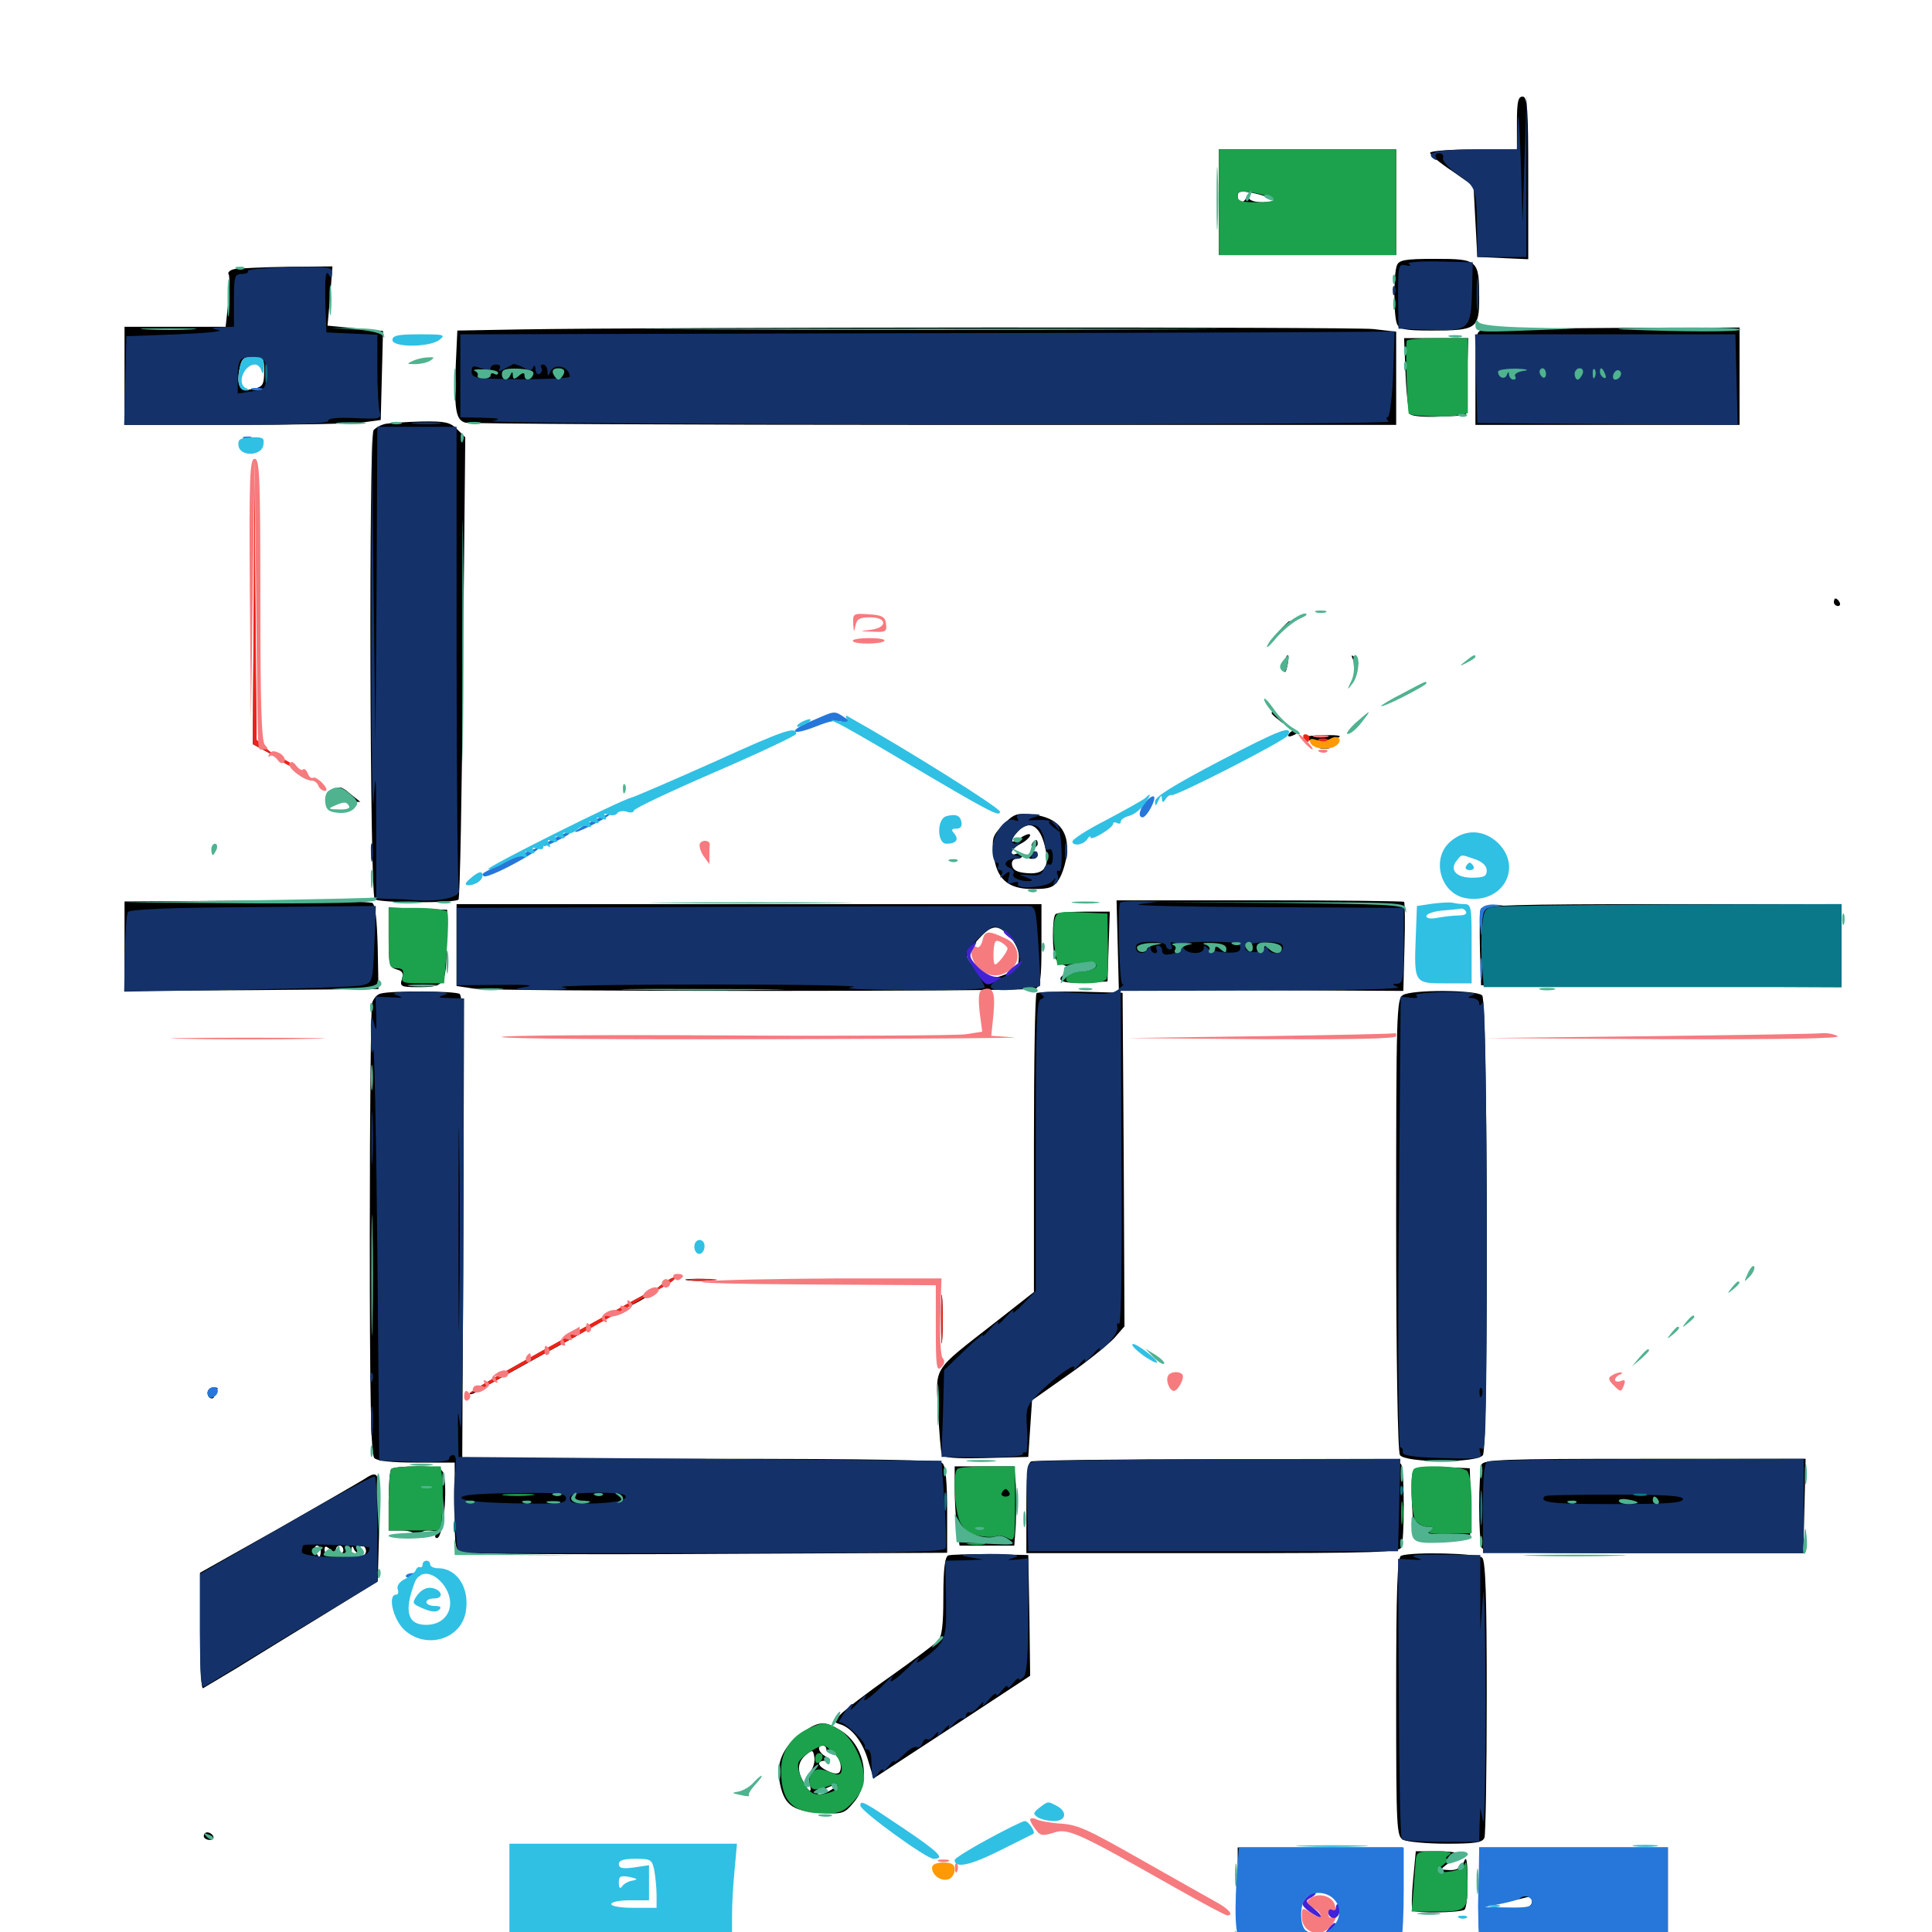 <svg xmlns="http://www.w3.org/2000/svg" viewBox="0 -1000 1000 1000">
	<path fill="#000000" d="M785.156 -936.328V-922.656H762.695C750.391 -922.656 740.234 -921.875 740.234 -920.898C740.234 -919.922 745.312 -915.625 751.562 -911.523L762.695 -903.711L763.672 -885.352L764.648 -866.992L777.93 -866.406L791.016 -865.82V-908.008C791.016 -943.945 790.625 -950 788.086 -950C785.742 -950 785.156 -947.266 785.156 -936.328ZM630.859 -895.312V-867.969H676.758H722.656V-895.312V-922.656H676.758H630.859ZM658.203 -897.07C660.352 -895.898 658.984 -895.508 653.906 -895.312C649.219 -895.312 646.484 -896.289 646.289 -897.852C646.289 -899.805 645.898 -899.805 645.117 -897.852C643.75 -894.336 640.625 -894.727 640.625 -898.438C640.625 -900.977 641.992 -901.367 648.047 -900.195C651.953 -899.414 656.641 -898.047 658.203 -897.07ZM723.047 -862.695C721.289 -858.203 721.289 -836.914 723.047 -832.422C724.219 -829.492 727.148 -828.906 741.211 -828.906C764.258 -828.906 765.625 -829.883 765.625 -845.703C765.625 -865.43 765.039 -866.016 742.969 -866.016C727.148 -866.016 724.219 -865.43 723.047 -862.695ZM121.484 -860.742C119.141 -860.352 117.578 -858.984 118.359 -858.008C118.945 -857.031 118.75 -850.391 118.164 -843.555L116.797 -830.859H90.625H64.453V-805.469V-780.078H120.703C151.562 -780.078 181.25 -780.664 186.914 -781.25L197.07 -782.617L197.656 -805.664L198.242 -828.711L183.789 -830.078L169.531 -831.445L170.898 -846.68L172.07 -862.109L149.023 -861.914C136.328 -861.719 124.023 -861.133 121.484 -860.742ZM136.719 -807.617C136.719 -800.977 135.938 -799.805 131.641 -798.828C124.609 -797.07 122.266 -799.805 123.828 -808.203C125 -814.453 125.781 -815.234 130.859 -815.234C136.328 -815.234 136.719 -814.844 136.719 -807.617ZM269.336 -829.492L236.719 -828.906L235.938 -811.719C234.961 -787.891 235.938 -782.617 240.82 -781.25C243.164 -780.664 352.539 -780.078 483.984 -780.078H722.656V-804.297V-828.32L710.742 -829.688C699.219 -830.859 337.695 -830.664 269.336 -829.492ZM251.367 -806.055C251.367 -807.422 249.609 -808.789 247.656 -808.789C245.703 -808.984 244.141 -807.812 244.141 -806.25C244.141 -804.688 245.703 -803.516 247.656 -803.516C249.609 -803.516 251.367 -804.688 251.367 -806.055ZM255.273 -805.078C255.859 -806.445 255.664 -808.203 255.078 -808.789C254.492 -809.57 253.906 -808.398 254.102 -806.25C254.102 -804.102 254.688 -803.516 255.273 -805.078ZM272.07 -806.445C273.438 -809.766 272.266 -810.352 270.508 -807.227C269.727 -806.055 269.531 -804.883 270.117 -804.297C270.508 -803.711 271.484 -804.688 272.07 -806.445ZM292.188 -806.836C290.82 -806.25 288.477 -806.836 287.305 -808.008C285.742 -809.57 285.156 -809.375 285.156 -806.836C285.156 -804.688 286.719 -803.516 290.039 -803.516C292.773 -803.516 294.922 -804.492 294.922 -805.664C294.922 -806.836 293.75 -807.422 292.188 -806.836ZM283.203 -805.469C283.203 -806.641 282.227 -807.422 281.055 -807.422C280.078 -807.422 279.688 -806.641 280.273 -805.469C280.859 -804.492 281.836 -803.516 282.422 -803.516C282.812 -803.516 283.203 -804.492 283.203 -805.469ZM768.164 -829.297C763.867 -828.711 763.672 -828.125 763.672 -804.297V-780.078H832.031H900.391V-805.273V-830.469L836.523 -830.273C801.172 -830.078 770.508 -829.688 768.164 -829.297ZM781.25 -805.273C781.25 -807.812 778.906 -808.984 775.977 -808.008C772.07 -806.641 773.047 -803.516 777.344 -803.516C779.492 -803.516 781.25 -804.297 781.25 -805.273ZM795.508 -807.812C794.727 -805.859 793.945 -805.859 791.797 -807.617C789.648 -809.375 789.062 -809.18 789.062 -806.641C789.062 -804.883 790.625 -803.516 792.969 -803.516C795.508 -803.516 796.875 -804.688 796.68 -807.031C796.68 -809.18 796.289 -809.375 795.508 -807.812ZM810.547 -806.055C810.547 -807.812 809.375 -809.375 807.812 -809.375C804.102 -809.375 802.148 -806.055 804.688 -804.492C805.664 -803.906 806.641 -804.492 806.641 -805.859C806.641 -807.617 807.227 -807.617 808.594 -805.469C810.156 -802.93 810.547 -803.125 810.547 -806.055ZM815.43 -807.422C816.016 -808.594 815.625 -809.375 814.648 -809.375C813.477 -809.375 812.5 -808.008 812.5 -806.445C812.5 -804.883 814.258 -803.516 816.406 -803.516C818.945 -803.516 820.312 -804.688 820.117 -807.031C820.117 -808.984 819.531 -809.375 818.945 -808.008C818.555 -806.641 817.188 -805.469 816.211 -805.469C815.039 -805.469 814.844 -806.445 815.43 -807.422ZM829.492 -804.297C830.273 -805.078 829.883 -806.445 828.711 -807.617C827.344 -808.984 826.172 -808.984 825.391 -807.812C824.023 -805.469 827.734 -802.539 829.492 -804.297ZM833.398 -805.078C833.984 -806.445 833.789 -808.203 833.203 -808.789C832.617 -809.57 832.031 -808.398 832.227 -806.25C832.227 -804.102 832.812 -803.516 833.398 -805.078ZM787.109 -805.469C787.109 -806.641 786.133 -807.422 784.961 -807.422C783.984 -807.422 783.594 -806.641 784.18 -805.469C784.766 -804.492 785.742 -803.516 786.328 -803.516C786.719 -803.516 787.109 -804.492 787.109 -805.469ZM727.539 -806.055C727.93 -795.703 729.102 -786.523 730.078 -785.547C731.055 -784.57 737.891 -783.984 745.312 -784.375L758.789 -784.961L759.375 -805.078L759.961 -825H743.359H726.758ZM199.805 -780.664C197.461 -780.273 194.531 -778.711 193.359 -777.344C190.82 -774.219 191.406 -537.305 193.945 -534.57C195.898 -532.617 235.352 -532.422 237.305 -534.375C238.086 -534.961 239.062 -589.258 239.648 -654.688L240.82 -773.633L236.523 -777.93C233.008 -781.445 230.273 -782.031 218.359 -781.836C210.547 -781.641 202.148 -781.055 199.805 -780.664ZM131.25 -664.844L130.859 -614.844L137.305 -611.328L143.555 -607.812L138.086 -612.305L132.812 -616.992L132.227 -665.82L131.836 -714.648ZM949.219 -688.281C949.219 -687.305 950.195 -686.328 951.367 -686.328C952.344 -686.328 952.734 -687.305 952.148 -688.281C951.562 -689.453 950.586 -690.234 950 -690.234C949.609 -690.234 949.219 -689.453 949.219 -688.281ZM661.914 -673.242L657.227 -667.773L662.695 -672.461C667.578 -676.953 668.945 -678.516 667.383 -678.516C666.992 -678.516 664.648 -676.172 661.914 -673.242ZM664.844 -658.008C664.258 -656.445 664.062 -654.102 664.453 -652.734C665.039 -651.367 665.82 -652.539 666.406 -655.664C667.578 -661.328 666.602 -662.695 664.844 -658.008ZM700.391 -658.398C700.977 -656.445 702.148 -655.469 702.734 -656.055C703.32 -656.641 702.734 -658.203 701.367 -659.57C699.414 -661.328 699.219 -661.133 700.391 -658.398ZM658.203 -630.859C658.203 -630.469 659.766 -628.906 661.719 -627.539C664.648 -625 664.844 -625.195 662.305 -628.32C659.766 -631.445 658.203 -632.422 658.203 -630.859ZM425.781 -627.734C424.219 -626.758 423.828 -625.781 424.805 -625.781C425.977 -625.781 428.125 -626.758 429.688 -627.734C431.25 -628.711 431.836 -629.688 430.664 -629.688C429.688 -629.688 427.344 -628.711 425.781 -627.734ZM666.992 -619.922C666.406 -618.75 667.188 -618.555 668.75 -619.141C672.266 -620.508 672.852 -621.875 670.117 -621.875C668.945 -621.875 667.578 -621.094 666.992 -619.922ZM674.609 -618.164C674.219 -618.75 678.906 -619.336 685.156 -619.531C693.75 -619.531 695.312 -619.141 691.602 -617.773C686.719 -615.82 675.977 -616.016 674.609 -618.164ZM683.203 -612.695C681.836 -613.281 682.812 -613.672 685.547 -613.672C688.281 -613.672 689.258 -613.281 688.086 -612.695C686.719 -612.305 684.375 -612.305 683.203 -612.695ZM171.875 -590.43C169.531 -588.672 169.531 -588.477 172.461 -589.453C174.609 -590.039 177.148 -590.039 178.32 -589.258C179.688 -588.477 178.711 -587.305 175.781 -586.523C171.875 -585.352 172.266 -585.156 178.711 -584.961H186.523L181.836 -588.672C176.562 -593.164 175.781 -593.359 171.875 -590.43ZM519.336 -573.242C513.867 -567.578 513.281 -566.211 514.258 -558.203C515.625 -545.117 521.484 -539.844 534.57 -539.844C543.359 -539.844 545.312 -540.625 548.047 -544.727C549.805 -547.461 551.758 -553.516 552.148 -558.008C553.516 -569.727 547.461 -576.953 534.766 -578.32C526.367 -579.297 525 -578.906 519.336 -573.242ZM540.43 -563.477C543.75 -551.758 541.211 -547.266 531.641 -548.047C526.562 -548.438 524.219 -549.609 523.828 -552.148C523.438 -554.102 524.414 -555.469 526.172 -555.469C527.93 -555.469 529.297 -556.25 529.297 -557.422C529.297 -558.398 527.93 -558.789 526.367 -558.203C521.484 -556.25 523.047 -560.547 528.32 -563.281C531.055 -564.648 533.203 -566.797 533.203 -567.773C533.203 -568.75 531.055 -568.164 528.32 -566.406C522.656 -562.695 521.875 -564.258 526.758 -569.531C532.227 -575.586 537.695 -573.242 540.43 -563.477ZM534.18 -563.281C533.594 -562.305 533.984 -561.328 534.961 -561.328C536.133 -561.328 537.109 -562.305 537.109 -563.281C537.109 -564.453 536.719 -565.234 536.328 -565.234C535.742 -565.234 534.766 -564.453 534.18 -563.281ZM532.227 -557.422C531.641 -556.445 532.422 -555.469 533.984 -555.469C535.742 -555.469 537.109 -556.445 537.109 -557.422C537.109 -558.594 536.328 -559.375 535.352 -559.375C534.18 -559.375 532.812 -558.594 532.227 -557.422ZM64.453 -510.156V-487.109L130.078 -487.5L195.898 -488.086L195.508 -509.57C195.117 -523.633 194.336 -531.445 192.773 -532.617C191.406 -533.398 162.109 -533.984 127.539 -533.789L64.453 -533.398ZM578.516 -511.133L579.102 -488.086L652.734 -487.5L726.367 -487.109L726.953 -509.766C727.344 -522.266 727.148 -532.812 726.758 -533.203C726.367 -533.594 692.578 -533.984 651.953 -533.984H577.93ZM593.359 -508.398C592.188 -512.695 587.891 -513.281 588.086 -509.18C588.086 -506.836 588.477 -506.445 589.258 -508.398C590.234 -510.547 590.625 -510.547 592.188 -508.398C593.75 -506.055 593.945 -506.055 593.359 -508.398ZM603.516 -509.57C603.516 -511.133 602.734 -512.5 601.562 -512.5C600.586 -512.5 600.195 -511.133 600.781 -509.57C601.562 -508.008 602.344 -506.641 602.734 -506.641C603.125 -506.641 603.516 -508.008 603.516 -509.57ZM616.016 -509.57C616.602 -511.133 616.211 -512.5 615.234 -512.5C614.062 -512.5 613.281 -511.133 613.281 -509.57C613.281 -508.008 613.672 -506.641 614.062 -506.641C614.453 -506.641 615.234 -508.008 616.016 -509.57ZM628.906 -510.742C628.906 -511.719 627.539 -512.5 625.977 -512.5C624.219 -512.5 623.633 -511.328 624.219 -509.57C625.391 -506.641 628.906 -507.422 628.906 -510.742ZM641.211 -509.375C642.188 -511.914 641.211 -512.5 636.719 -512.109C630.859 -511.719 629.297 -509.766 632.617 -507.812C633.594 -507.031 634.961 -507.812 635.352 -508.984C636.133 -510.938 636.719 -510.938 638.281 -508.984C639.648 -506.836 640.234 -506.836 641.211 -509.375ZM647.852 -509.57C647.852 -511.133 647.07 -512.5 646.094 -512.5C645.312 -512.5 644.531 -511.133 644.531 -509.57C644.531 -508.008 645.312 -506.641 646.094 -506.641C647.07 -506.641 647.852 -508.008 647.852 -509.57ZM658.203 -510.547C658.203 -512.695 656.836 -512.891 652.734 -511.133C651.562 -510.742 650.977 -509.375 651.562 -508.203C652.344 -507.031 653.516 -507.227 654.492 -508.789C655.664 -510.742 656.25 -510.938 656.25 -509.18C656.25 -507.812 658.008 -506.641 660.156 -506.641C664.453 -506.641 665.43 -509.57 661.719 -511.719C660.352 -512.5 660.156 -512.305 660.938 -510.938C661.719 -509.57 661.328 -508.594 660.352 -508.594C659.18 -508.594 658.203 -509.57 658.203 -510.547ZM236.328 -510.742V-489.648L245.312 -488.281C257.031 -486.719 531.836 -486.719 535.938 -488.281C538.477 -489.258 539.062 -493.164 539.062 -510.742V-532.031H387.695H236.328ZM522.461 -515.43C525.586 -512.5 527.344 -508.398 527.344 -504.688C527.344 -499.609 526.172 -498.242 520.508 -495.703C513.086 -492.773 511.523 -493.164 504.492 -499.414C498.828 -504.492 498.828 -505.078 506.055 -513.477C513.281 -521.484 516.211 -521.875 522.461 -515.43ZM766.406 -529.492C765.82 -527.93 765.82 -518.555 766.016 -508.398L766.602 -490.039L859.961 -489.453L953.125 -489.062V-510.547V-532.031H860.352C784.961 -532.031 767.188 -531.445 766.406 -529.492ZM201.172 -514.844C201.172 -500.781 201.562 -499.219 205.273 -498.242C208.398 -497.461 208.984 -496.094 208.008 -493.164C206.836 -489.453 207.617 -489.062 216.211 -489.062C230.273 -489.062 230.859 -489.844 231.25 -510.742L231.445 -529.102L216.406 -529.688L201.172 -530.273ZM546.289 -526.758C544.531 -525 544.531 -506.25 546.484 -503.516C547.266 -502.344 549.609 -500.781 551.758 -500C555.469 -498.633 555.469 -498.438 552.344 -496.68C545.508 -492.773 548.828 -490.82 561.133 -491.406L573.242 -491.992L573.828 -510.156L574.414 -528.125H560.938C553.516 -528.125 546.875 -527.539 546.289 -526.758ZM197.07 -485.742C195.117 -485.352 193.164 -483.008 192.578 -480.664C191.992 -478.32 191.406 -425 191.406 -362.109C191.406 -275.586 191.992 -247.07 193.75 -245.312C195.312 -243.75 203.125 -242.969 215.625 -242.969H235.352V-220.117C235.352 -197.461 235.352 -197.461 240.234 -196.289C242.969 -195.703 300.195 -195.312 367.773 -195.703L490.234 -196.289V-218.359C490.234 -232.812 489.453 -241.016 487.891 -242.578C486.133 -244.336 455.664 -244.922 362.5 -244.922H239.258L239.844 -364.453C240.234 -459.375 239.844 -484.18 237.891 -485.547C235.352 -487.109 202.734 -487.305 197.07 -485.742ZM291.992 -223.828C292.578 -224.414 290.625 -225.195 287.695 -225.586C279.883 -226.758 238.867 -224.609 241.211 -223.242C243.75 -221.875 290.625 -222.461 291.992 -223.828ZM322.266 -224.023C322.266 -224.805 316.602 -225.391 309.57 -225.391C302.539 -225.391 296.875 -224.805 296.875 -224.023C296.875 -223.047 302.539 -222.461 309.57 -222.461C316.602 -222.461 322.266 -223.047 322.266 -224.023ZM536.523 -485.938C535.742 -485.156 535.156 -450 535.156 -407.812V-331.25L515.234 -315.625C482.227 -289.844 484.375 -293.164 485.547 -269.727C486.133 -258.789 486.914 -248.633 487.5 -247.266C488.086 -245.508 493.555 -244.922 510.156 -245.312L532.227 -245.898L533.203 -260.547L534.18 -275.195L552.734 -288.281C562.891 -295.312 573.633 -304.102 576.758 -307.422L582.031 -313.477L581.641 -399.805L581.055 -486.133L559.375 -486.719C547.656 -486.914 537.305 -486.523 536.523 -485.938ZM726.172 -484.961C722.852 -483.203 722.656 -475.391 722.656 -366.406C722.656 -297.656 723.438 -248.633 724.609 -246.875C727.148 -242.773 765.039 -242.578 767.578 -246.875C770.508 -251.562 770.117 -481.836 767.188 -484.766C764.258 -487.695 731.055 -487.891 726.172 -484.961ZM341.797 -334.57C338.477 -332.031 338.281 -331.25 340.82 -332.617C347.266 -335.938 350.781 -338.672 348.633 -338.672C347.656 -338.672 344.531 -336.719 341.797 -334.57ZM356.055 -337.305C352.93 -337.695 355.469 -338.086 361.328 -338.086C367.188 -338.086 369.727 -337.695 366.797 -337.305C363.672 -336.914 358.984 -336.914 356.055 -337.305ZM487.109 -317.188C487.109 -305.859 487.305 -301.367 487.695 -307.031C488.086 -312.5 488.086 -321.875 487.695 -327.539C487.305 -333.008 487.109 -328.516 487.109 -317.188ZM327.734 -326.758C323.633 -324.609 320.312 -322.461 320.312 -322.07C320.312 -321.484 323.828 -322.852 328.125 -325C332.422 -327.148 335.938 -329.492 335.938 -329.883C335.938 -331.25 335.938 -331.25 327.734 -326.758ZM300.781 -311.914C255.273 -286.719 242.383 -279.297 243.164 -278.516C243.555 -277.93 246.289 -279.102 248.828 -280.859C251.562 -282.617 266.797 -291.016 282.617 -299.805C308.203 -313.672 317.188 -319.336 314.453 -319.141C313.867 -318.945 307.812 -315.82 300.781 -311.914ZM107.422 -279.102C107.422 -277.539 108.398 -276.172 109.57 -276.172C110.547 -276.172 111.133 -276.953 110.547 -277.93C109.766 -278.906 110.547 -280.273 111.719 -280.664C113.281 -281.25 112.891 -281.836 110.938 -281.836C108.984 -282.031 107.422 -280.664 107.422 -279.102ZM533.789 -243.555C531.836 -242.969 531.25 -236.133 531.25 -219.336V-196.094H627.734C713.867 -196.094 724.414 -196.484 725.391 -199.219C726.953 -203.125 726.953 -237.891 725.391 -241.797C724.414 -244.531 714.258 -244.922 630.078 -244.727C578.516 -244.727 534.961 -244.141 533.789 -243.555ZM766.797 -241.797C766.211 -240.039 765.625 -230.469 765.625 -220.508C765.625 -210.547 766.211 -200.977 766.797 -199.219C767.773 -196.484 777.148 -196.094 850.586 -196.094H933.398L933.984 -220.508L934.57 -244.922H851.367C777.148 -244.922 767.773 -244.531 766.797 -241.797ZM832.031 -223.438C832.031 -224.609 825.977 -225.391 816.406 -225.391C807.812 -225.391 800.781 -224.609 800.781 -223.828C800.781 -222.852 807.812 -222.07 816.406 -221.68C826.367 -221.484 832.031 -222.07 832.031 -223.438ZM870.312 -224.023C871.094 -224.805 863.281 -225.391 852.734 -225.391C842.383 -225.391 834.18 -224.609 834.766 -223.633C836.133 -221.68 868.164 -221.875 870.312 -224.023ZM202.539 -239.648C201.758 -239.062 201.172 -231.445 201.172 -223.047V-207.812H207.812C211.523 -207.812 215.039 -206.641 215.43 -205.469C216.211 -203.516 216.602 -203.516 216.602 -205.469C216.797 -206.641 219.141 -207.812 221.875 -207.812C224.609 -207.812 226.367 -207.031 225.586 -205.859C225 -204.883 225.195 -203.906 226.172 -203.906C229.492 -203.906 232.031 -230.859 229.297 -237.891C228.32 -240.234 225.195 -241.016 216.016 -241.016C209.18 -241.016 203.125 -240.43 202.539 -239.648ZM494.141 -229.492C494.141 -223.242 494.727 -214.062 495.312 -208.984L496.68 -200H510.742H525L525.781 -210.938C525.977 -216.992 525.977 -226.172 525.781 -231.445L525 -241.016H509.57H494.141ZM731.25 -238.086C729.883 -234.57 731.055 -208.594 732.617 -206.836C733.398 -206.25 737.891 -205.664 742.773 -205.469C748.438 -205.469 751.367 -204.688 750.586 -203.32C749.805 -202.148 751.172 -201.758 754.102 -202.539C756.641 -203.32 759.57 -203.906 760.352 -203.906C761.133 -203.906 761.523 -212.109 761.328 -222.07L760.742 -240.039L746.484 -240.625C735.156 -241.016 732.227 -240.625 731.25 -238.086ZM188.477 -234.375C186.328 -233.008 166.406 -221.484 144.141 -208.789L103.516 -185.938V-155.664C103.516 -139.062 104.102 -125.781 105.078 -126.172C105.859 -126.562 113.867 -131.445 123.047 -136.914C132.227 -142.578 152.148 -154.883 167.578 -164.258L195.508 -181.445L196.289 -209.375C196.875 -238.477 196.484 -239.648 188.477 -234.375ZM159.57 -195.703C160.156 -197.07 159.961 -198.828 159.375 -199.414C158.789 -200.195 158.203 -199.023 158.398 -196.875C158.398 -194.727 158.984 -194.141 159.57 -195.703ZM166.016 -197.07C166.016 -195.508 165.625 -194.141 165.234 -194.141C164.844 -194.141 164.062 -195.508 163.281 -197.07C162.695 -198.633 163.086 -200 164.062 -200C165.234 -200 166.016 -198.633 166.016 -197.07ZM173.828 -197.852C173.828 -199.023 174.805 -200 175.781 -200C176.953 -200 177.734 -198.828 177.734 -197.461C177.734 -196.094 175.586 -194.922 172.852 -194.922C169.922 -194.922 167.969 -196.094 167.969 -197.656C167.969 -200 168.555 -200 170.898 -198.047C172.852 -196.289 173.828 -196.289 173.828 -197.852ZM185.742 -196.094C186.914 -196.094 187.109 -197.07 186.523 -198.047C185.938 -199.219 186.328 -200 187.305 -200C188.477 -200 189.453 -198.633 189.453 -197.07C189.453 -195.508 187.695 -194.141 185.547 -194.141C183.008 -194.141 181.641 -195.312 181.836 -197.656C181.836 -199.609 182.422 -200 183.008 -198.633C183.398 -197.266 184.766 -196.094 185.742 -196.094ZM490.82 -194.922C489.062 -194.141 488.281 -187.891 488.281 -173.633C488.281 -158.398 487.5 -152.734 485.352 -150.586C483.789 -149.023 472.656 -140.625 460.547 -132.031C448.242 -123.438 436.914 -114.648 434.961 -112.5C431.445 -108.594 431.445 -108.594 435.156 -107.422C441.016 -105.469 446.68 -98.242 449.414 -88.477L452.148 -79.492L492.773 -106.055L533.203 -132.617L532.812 -163.867L532.227 -195.117L512.695 -195.508C501.953 -195.703 491.992 -195.312 490.82 -194.922ZM725.195 -194.727C723.242 -193.945 722.656 -177.539 722.656 -121.875C722.656 -52.539 722.852 -49.609 726.367 -47.656C728.516 -46.68 738.477 -45.703 748.633 -45.703C763.672 -45.703 767.383 -46.289 768.359 -48.828C768.945 -50.586 769.531 -83.203 769.531 -121.68C769.531 -173.242 768.945 -191.992 767.188 -193.75C764.844 -196.094 730.469 -196.875 725.195 -194.727ZM416.016 -103.711C406.25 -97.266 401.758 -88.477 403.32 -78.906C405.469 -66.016 409.57 -62.695 424.219 -61.719C436.328 -60.938 436.914 -61.133 441.992 -67.188C451.172 -77.93 447.656 -96.68 435.156 -104.297C426.953 -109.375 424.023 -109.18 416.016 -103.711ZM427.734 -94.531C427.734 -93.555 428.906 -92.578 430.469 -92.578C433.594 -92.578 436.523 -85.938 434.57 -82.812C433.789 -81.641 431.641 -81.836 428.711 -83.203C423.047 -85.742 422.266 -88.672 427.344 -88.672C430.469 -88.867 430.469 -88.867 427.344 -90.82C423.633 -92.969 422.656 -96.484 425.781 -96.484C426.953 -96.484 427.734 -95.703 427.734 -94.531ZM419.922 -83.789C418.75 -82.227 418.164 -79.297 418.945 -76.953C420.703 -71.289 418.555 -72.07 415.43 -78.516C412.305 -84.375 413.086 -88.477 417.773 -92.188C420.508 -94.336 420.898 -94.141 421.484 -90.625C421.875 -88.281 421.094 -85.352 419.922 -83.789ZM430.859 -74.023C428.711 -72.461 425.586 -71.094 424.023 -71.289C422.266 -71.289 423.633 -72.656 426.758 -74.023C434.375 -77.539 435.547 -77.539 430.859 -74.023ZM105.469 -49.609C105.469 -48.633 106.836 -47.656 108.594 -47.656C110.156 -47.656 110.938 -48.633 110.352 -49.609C109.766 -50.781 108.398 -51.562 107.227 -51.562C106.25 -51.562 105.469 -50.781 105.469 -49.609ZM640.625 -19.336V4.883L682.422 5.469L724.219 6.055L725.586 -3.906C726.172 -9.375 726.562 -20.703 726.367 -28.906L725.977 -43.75H683.398H640.625ZM690.43 -17.383C695.703 -12.305 696.289 -9.375 693.359 -4.688C692.383 -2.93 692.383 -0.977 693.75 0.586C696.484 4.102 682.031 3.516 676.367 0C668.945 -4.688 671.094 -17.773 679.688 -20.898C684.766 -22.656 685.547 -22.461 690.43 -17.383ZM765.625 -28.906V-13.867L775 -15.039C780.078 -15.82 786.133 -16.797 788.672 -17.578C791.797 -18.555 792.969 -17.969 792.969 -15.82C792.969 -12.305 787.109 -10.547 775 -10.547H765.625V-2.734V5.078H814.453H863.281V-19.336V-43.75H814.453H765.625ZM731.445 -27.148C730.664 -18.945 730.469 -11.719 731.25 -11.133C732.812 -9.57 755.469 -9.961 758.008 -11.523C758.984 -12.305 759.766 -19.141 759.57 -26.758C759.57 -37.109 758.984 -39.648 757.812 -36.523C756.445 -33.398 754.492 -32.031 750.586 -32.031C745.312 -32.227 745.312 -32.227 748.828 -34.961C750.977 -36.523 753.32 -37.891 754.297 -37.891C755.078 -37.891 755.859 -38.867 755.859 -39.844C755.859 -41.016 750.781 -41.797 744.336 -41.797H732.812Z"/>
	<path fill="#ff9906" d="M688.867 -617.773C687.109 -616.602 683.594 -616.406 681.445 -616.992C678.516 -617.969 677.539 -617.578 678.125 -615.82C679.102 -612.5 687.305 -611.328 691.211 -613.867C695.312 -616.406 693.164 -620.117 688.867 -617.773ZM482.422 -33.203C482.422 -29.297 487.305 -25.977 491.016 -27.344C492.773 -27.93 494.141 -30.273 494.141 -32.227C494.141 -34.961 492.773 -35.938 488.281 -35.938C484.57 -35.938 482.422 -34.961 482.422 -33.203Z"/>
	<path fill="#ef2218" d="M131.25 -688.281L130.859 -614.844L137.305 -611.328L143.555 -607.812L138.086 -612.305L132.812 -616.992L132.227 -689.258L131.836 -761.523ZM674.805 -617.969C675.391 -616.992 676.367 -616.016 676.953 -616.016C677.344 -616.016 677.734 -616.992 677.734 -617.969C677.734 -619.141 676.758 -619.922 675.586 -619.922C674.609 -619.922 674.219 -619.141 674.805 -617.969ZM683.203 -616.602C681.641 -617.188 682.227 -617.773 684.375 -617.773C686.523 -617.969 687.695 -617.383 686.914 -616.797C686.328 -616.211 684.57 -616.016 683.203 -616.602ZM144.531 -607.422C144.531 -606.836 146.289 -605.469 148.438 -604.297C150.586 -603.125 152.344 -602.734 152.344 -603.125C152.344 -603.711 150.586 -605.078 148.438 -606.25C146.289 -607.422 144.531 -607.812 144.531 -607.422ZM341.797 -334.57C338.477 -332.031 338.281 -331.25 340.82 -332.617C347.266 -335.938 350.781 -338.672 348.633 -338.672C347.656 -338.672 344.531 -336.719 341.797 -334.57ZM357.031 -337.305C353.516 -337.695 356.25 -338.086 363.281 -338.086C370.312 -338.086 373.047 -337.695 369.727 -337.305C366.211 -336.914 360.352 -336.914 357.031 -337.305ZM487.109 -317.188C487.109 -305.859 487.305 -301.367 487.695 -307.031C488.086 -312.5 488.086 -321.875 487.695 -327.539C487.305 -333.008 487.109 -328.516 487.109 -317.188ZM311.523 -317.969C264.648 -292.188 242.188 -279.297 242.969 -278.711C243.359 -278.32 248.828 -280.859 255.078 -284.57C261.523 -288.281 282.227 -299.805 301.367 -310.156C330.859 -326.562 338.281 -330.859 335.547 -330.859C335.156 -330.859 324.414 -325 311.523 -317.969Z"/>
	<path fill="#1ca14c" d="M630.859 -895.312V-867.969H676.758H722.656V-895.312V-922.656H676.758H630.859ZM659.18 -897.07C660.156 -896.094 656.836 -895.312 650.781 -895.312C642.773 -895.312 640.625 -895.898 640.625 -898.438C640.625 -900.977 641.992 -901.367 649.023 -900.195C653.516 -899.414 658.008 -898.047 659.18 -897.07ZM728.125 -823.633C727.344 -821.68 728.32 -786.328 729.297 -785.742C731.641 -784.57 748.047 -783.984 753.125 -784.766L759.766 -786.133V-805.469V-825H744.336C735.742 -825 728.516 -824.414 728.125 -823.633ZM201.172 -514.453C201.172 -499.805 201.367 -498.828 205.273 -498.828C208.398 -498.828 209.18 -497.852 208.398 -494.922C207.422 -491.406 208.398 -491.016 218.75 -491.016H229.883L231.25 -508.594C232.031 -518.164 232.227 -526.953 231.445 -528.125C230.859 -529.102 223.633 -530.078 215.625 -530.078H201.172ZM545.703 -523.242C545.117 -520.508 545.117 -514.258 545.898 -509.375L547.266 -500.391L556.836 -501.172C562.109 -501.758 566.992 -501.562 567.383 -500.781C568.555 -498.828 563.477 -496.875 557.617 -496.875C555.273 -496.875 552.734 -495.508 551.953 -493.945C551.172 -491.602 552.93 -491.016 561.328 -491.016C568.164 -491.016 572.266 -491.992 572.852 -493.555C573.438 -494.922 573.633 -503.125 573.438 -511.523L573.242 -527.148L560.156 -527.734C547.461 -528.32 546.875 -528.125 545.703 -523.242ZM202.539 -239.648C201.758 -239.062 201.172 -231.445 201.172 -223.047V-207.812H214.648H228.125L228.906 -218.164C229.297 -223.633 229.297 -231.25 228.906 -234.766L228.125 -241.016H216.016C209.18 -241.016 203.125 -240.43 202.539 -239.648ZM223.242 -229.883C224.414 -230.469 223.438 -230.859 220.703 -230.859C217.969 -230.859 216.992 -230.469 218.359 -229.883C219.531 -229.492 221.875 -229.492 223.242 -229.883ZM495.508 -239.648C492.969 -237.305 494.141 -217.383 497.07 -211.914C499.023 -208.008 501.953 -205.859 506.836 -205.078C510.547 -204.297 514.648 -204.297 515.625 -204.883C516.602 -205.469 519.336 -205.078 521.484 -203.906C525.195 -201.953 525.391 -202.344 525.391 -221.484V-241.016H511.133C503.125 -241.016 496.094 -240.43 495.508 -239.648ZM522.461 -227.344C523.047 -226.367 522.266 -225.391 520.508 -225.391C518.75 -225.391 517.969 -226.367 518.555 -227.344C519.141 -228.516 520.117 -229.297 520.508 -229.297C520.898 -229.297 521.875 -228.516 522.461 -227.344ZM509.18 -208.594C509.961 -209.18 508.789 -209.766 506.641 -209.57C504.492 -209.57 503.906 -208.984 505.469 -208.398C506.836 -207.812 508.594 -208.008 509.18 -208.594ZM731.836 -239.648C729.688 -237.695 730.273 -217.773 732.422 -213.477C733.594 -211.523 736.523 -209.766 738.867 -209.766C742.383 -209.766 742.578 -209.375 740.234 -207.812C738.086 -206.445 740.82 -205.859 749.609 -206.055L761.719 -206.445V-221.289C761.719 -230.469 760.742 -237.305 759.375 -238.672C756.836 -241.211 733.984 -241.992 731.836 -239.648ZM261.133 -225.977C257.812 -226.367 261.133 -226.758 268.555 -226.758C276.172 -226.758 278.906 -226.367 274.805 -225.977C270.898 -225.586 264.648 -225.586 261.133 -225.977ZM725.195 -216.602C725.195 -211.328 725.586 -209.18 725.977 -212.305C726.367 -215.234 726.367 -219.531 725.977 -222.07C725.586 -224.414 725.195 -222.07 725.195 -216.602ZM501.562 -200.586C499.023 -200.977 500.586 -201.367 504.883 -201.367C509.18 -201.562 511.133 -201.172 509.375 -200.586C507.422 -200.195 503.906 -200.195 501.562 -200.586ZM418.75 -105.469C409.57 -101.367 404.297 -93.555 404.297 -83.594C404.297 -67.383 410.352 -61.328 426.953 -61.328C434.375 -61.328 436.914 -62.305 441.602 -67.383C445.312 -71.484 447.266 -75.391 447.266 -79.688C447.07 -89.062 440.625 -101.758 433.789 -105.078C426.758 -108.789 426.562 -108.789 418.75 -105.469ZM431.641 -92.578C436.719 -87.5 437.109 -79.883 432.227 -81.836C424.805 -84.766 422.461 -84.961 420.312 -82.227C418.945 -80.664 418.555 -77.93 419.141 -76.172C420.312 -73.047 422.266 -73.047 431.25 -76.367C432.422 -76.953 433.594 -76.367 433.594 -75.195C433.594 -72.656 425 -70.312 421.094 -71.68C416.992 -73.242 411.914 -83.984 413.281 -87.695C414.453 -90.43 422.852 -96.289 426.367 -96.484C427.148 -96.484 429.492 -94.727 431.641 -92.578ZM421.875 -89.453C421.875 -87.891 422.852 -87.109 423.828 -87.695C425 -88.281 425.781 -89.648 425.781 -90.82C425.781 -91.797 425 -92.578 423.828 -92.578C422.852 -92.578 421.875 -91.211 421.875 -89.453ZM732.812 -37.5C732.617 -34.961 732.031 -27.93 731.641 -21.875L730.664 -10.547H742.188C759.375 -10.547 759.766 -10.938 759.57 -25.977C759.375 -33.008 758.984 -37.5 758.398 -35.742C758.008 -33.789 754.883 -32.031 751.367 -31.445C743.555 -30.273 742.383 -31.25 747.266 -34.961C749.219 -36.523 750.195 -37.891 749.023 -37.891C748.047 -37.891 748.438 -38.867 750 -39.844C752.148 -41.211 750.195 -41.797 743.164 -41.797C734.18 -41.797 733.203 -41.406 732.812 -37.5Z"/>
	<path fill="#143269" d="M785.547 -936.914L785.156 -922.656H763.867C743.945 -922.656 736.914 -921.094 742.383 -917.578C743.945 -916.797 744.141 -916.992 743.359 -918.359C742.578 -919.727 743.164 -920.703 744.922 -920.703C746.484 -920.703 747.461 -919.531 746.875 -918.164C746.484 -916.797 749.805 -912.891 754.883 -909.375C764.453 -902.734 764.258 -903.32 764.648 -874.805V-866.992H777.344H790.039V-908.984L790.234 -950.977L789.062 -917.773L788.086 -884.57L787.109 -917.773C786.523 -936.133 785.742 -944.531 785.547 -936.914ZM729.102 -863.477C730.664 -862.305 730.078 -862.109 727.539 -862.695C723.828 -863.477 723.633 -862.5 723.633 -846.68L723.828 -829.883L739.844 -829.297C760.352 -828.516 761.328 -829.492 761.914 -849.219L762.305 -864.258L744.531 -864.648C734.766 -864.844 727.93 -864.258 729.102 -863.477ZM128.32 -859.766C128.711 -858.789 127.344 -858.203 125.195 -858.203C121.484 -858.203 121.094 -857.031 121.094 -844.531V-830.859L114.844 -830.664C108.984 -830.273 108.789 -830.273 113.281 -829.102C116.016 -828.516 106.25 -827.539 91.797 -826.953L65.43 -825.977L64.844 -803.125L64.258 -780.078H117.188C153.711 -780.078 169.922 -780.664 169.922 -782.227C169.922 -783.594 174.805 -783.984 183.789 -783.594C196.68 -783.008 197.461 -783.203 196.484 -786.914C195.898 -789.062 195.312 -798.828 195.312 -808.789V-826.758L182.227 -827.344L168.945 -827.93L168.359 -844.531C168.164 -856.055 168.555 -860.156 169.922 -858.203C171.484 -855.664 171.875 -855.859 171.875 -858.789C171.875 -861.914 169.727 -862.109 149.609 -861.719C137.305 -861.328 127.734 -860.547 128.32 -859.766ZM137.695 -806.445C137.695 -799.023 137.5 -798.633 130.469 -797.461L123.047 -796.289V-804.492C123.047 -814.258 124.023 -815.625 131.836 -814.844C137.305 -814.258 137.695 -813.672 137.695 -806.445ZM764.258 -847.461C764.258 -840.039 764.648 -837.109 765.039 -841.211C765.43 -845.117 765.43 -851.367 765.039 -854.883C764.648 -858.203 764.258 -855.078 764.258 -847.461ZM720.898 -849.219C720.898 -847.07 721.484 -846.484 722.07 -848.047C722.656 -849.414 722.461 -851.172 721.875 -851.758C721.289 -852.539 720.703 -851.367 720.898 -849.219ZM480.078 -827.539L238.281 -826.953V-805.469V-783.984L249.609 -783.789C258.789 -783.594 259.766 -783.203 254.883 -782.031C251.758 -781.25 355.469 -780.469 485.352 -780.273C618.75 -780.273 720.508 -780.859 718.945 -781.836C717.578 -782.812 717.188 -783.789 718.359 -784.18C719.336 -784.57 720.703 -794.922 721.094 -807.031C721.484 -818.945 721.875 -828.711 721.875 -828.516C721.68 -828.125 612.891 -827.734 480.078 -827.539ZM253.906 -809.375C253.906 -810.547 255.273 -811.328 257.031 -811.328C258.594 -811.328 259.375 -810.352 258.594 -809.18C257.812 -807.617 258.398 -807.617 260.938 -808.984C263.086 -810.156 265.039 -811.133 265.625 -811.523C266.211 -811.719 268.555 -810.938 270.898 -809.766C274.023 -808.008 275.391 -808.008 275.977 -809.961C276.562 -811.328 277.148 -810.742 277.148 -808.789C277.344 -806.836 278.32 -805.859 279.297 -806.445C280.469 -807.227 280.859 -808.594 280.273 -809.57C279.492 -810.547 280.078 -811.328 281.055 -811.328C282.227 -811.328 283.203 -809.766 283.398 -808.008C283.398 -805.078 283.789 -805.078 284.766 -807.422C286.914 -812.305 294.727 -810.352 294.922 -805.078C294.922 -804.297 283.594 -803.711 269.531 -803.711C246.094 -803.906 244.141 -804.297 244.141 -807.617C244.141 -810.742 244.922 -810.938 249.023 -809.375C252.148 -808.203 253.906 -808.203 253.906 -809.375ZM764.062 -804.102L764.648 -781.055L832.031 -780.469L899.414 -780.078L898.828 -803.516L898.242 -826.953H830.859H763.477ZM793.164 -807.227C791.016 -810.547 786.133 -811.328 779.492 -809.57C771.68 -807.422 772.07 -803.516 780.078 -803.516C784.375 -803.516 787.109 -804.492 787.109 -806.055C787.109 -807.812 787.5 -807.812 788.672 -805.859C791.016 -802.344 800.781 -803.711 800.781 -807.617C800.781 -809.18 799.414 -810.742 797.852 -810.742C796.289 -810.742 794.922 -809.375 794.922 -807.617C794.922 -805.078 794.531 -804.883 793.164 -807.227ZM812.305 -806.641C812.305 -805.469 811.719 -806.055 810.938 -807.812C809.961 -810.352 808.789 -810.547 806.25 -809.18C800.195 -805.859 802.344 -803.516 811.523 -803.516C818.945 -803.516 820.312 -804.102 820.312 -807.227C820.312 -809.961 819.336 -810.742 816.406 -809.961C814.258 -809.375 812.5 -808.008 812.305 -806.641ZM830.078 -807.031C830.078 -808.203 828.711 -809.375 827.148 -809.375C825.586 -809.375 824.219 -808.008 824.219 -806.445C824.219 -804.492 826.172 -803.516 830.859 -803.516C838.281 -803.516 841.992 -806.641 836.914 -808.789C834.961 -809.375 832.812 -808.789 831.836 -807.227C830.664 -805.273 830.078 -805.273 830.078 -807.031ZM214.453 -780.664C210.938 -781.055 213.672 -781.445 220.703 -781.445C227.734 -781.445 230.469 -781.055 227.148 -780.664C223.633 -780.273 217.773 -780.273 214.453 -780.664ZM194.922 -697.07L194.336 -615.039L193.359 -696.094L192.383 -777.148L192.188 -671.68C192.188 -613.672 192.773 -575 193.359 -585.742C194.531 -602.148 194.727 -599.414 194.727 -570.117V-534.961L201.367 -534.766C205.078 -534.766 211.523 -534.375 215.82 -533.984C227.734 -533.203 238.672 -535.742 237.5 -539.258C236.914 -540.82 236.328 -595.508 236.328 -660.547V-779.102H215.82H195.312ZM526.562 -576.562C527.539 -575 526.953 -574.805 524.805 -575.586C520.312 -577.344 513.672 -568.164 513.672 -560.156C513.672 -556.445 514.648 -553.516 515.82 -553.516C516.797 -553.516 517.188 -552.734 516.602 -551.562C516.016 -550.586 516.406 -549.609 517.578 -549.609C518.75 -549.609 519.141 -548.633 518.359 -547.266C517.188 -545.312 517.578 -545.312 519.922 -547.266C522.656 -549.414 523.047 -549.219 522.07 -545.703C521.289 -542.578 521.68 -541.992 524.414 -543.164C526.367 -543.75 527.539 -543.555 526.953 -542.578C525 -539.453 541.797 -540.625 544.531 -543.75C546.484 -545.898 546.875 -545.898 545.703 -543.945C544.922 -542.188 545.117 -541.602 546.484 -542.578C547.656 -543.359 548.047 -545.312 547.461 -547.07C546.68 -548.828 547.07 -549.805 548.047 -549.219C550.586 -547.461 549.609 -571.094 547.07 -573.633C545.898 -574.805 541.602 -575.781 537.5 -575.586C531.25 -575.195 530.859 -575.391 535.156 -576.953C539.648 -578.32 539.258 -578.516 532.617 -578.711C527.344 -578.906 525.586 -578.32 526.562 -576.562ZM547.07 -571.68C549.609 -568.555 549.414 -568.359 546.484 -570.898C544.531 -572.266 542.969 -573.828 542.969 -574.219C542.969 -575.781 544.531 -574.805 547.07 -571.68ZM538.477 -570.703C540.039 -567.969 540.43 -566.992 540.82 -562.109C540.82 -560.547 541.992 -559.766 542.969 -560.352C544.141 -561.133 544.922 -559.375 544.922 -556.445C544.922 -553.711 544.141 -551.758 543.164 -552.539C542.188 -553.125 540.82 -551.953 540.234 -550C539.258 -547.266 537.5 -546.484 532.617 -547.07C526.953 -547.461 526.758 -547.461 531.25 -545.898C534.375 -544.727 534.961 -544.141 532.812 -543.945C527.93 -543.75 523.242 -545.898 524.609 -547.852C525.195 -548.828 524.219 -550.195 522.656 -550.781C518.555 -552.344 520.703 -555.469 525.977 -555.664C529.297 -555.859 529.492 -556.055 526.953 -556.836C522.461 -558.008 522.656 -558.984 526.953 -562.891C528.906 -564.844 529.297 -565.43 527.93 -564.453C523.633 -561.523 522.461 -564.844 526.367 -569.141C530.273 -573.633 536.133 -574.219 538.477 -570.703ZM534.18 -557.422C533.594 -556.445 533.984 -555.469 534.961 -555.469C536.133 -555.469 537.109 -556.445 537.109 -557.422C537.109 -558.594 536.719 -559.375 536.328 -559.375C535.742 -559.375 534.766 -558.594 534.18 -557.422ZM191.992 -558.398C191.992 -554.102 192.383 -552.539 192.773 -555.078C193.164 -557.422 193.164 -560.938 192.773 -562.891C192.188 -564.648 191.797 -562.695 191.992 -558.398ZM551.172 -559.375C551.172 -555.664 551.562 -554.102 552.148 -556.055C552.539 -557.812 552.539 -560.938 552.148 -562.891C551.562 -564.648 551.172 -563.086 551.172 -559.375ZM579.688 -532.617C578.32 -526.758 579.492 -489.648 581.055 -490.43C582.227 -490.82 581.25 -489.844 579.102 -488.086C575.781 -485.352 572.07 -485.156 555.664 -486.133C543.555 -486.914 537.109 -486.719 538.672 -485.547C540.82 -483.984 540.82 -483.594 538.672 -482.812C536.523 -481.836 536.133 -468.164 536.133 -406.836V-331.836L529.492 -325C525.977 -321.289 523.633 -319.531 524.414 -321.094C525.195 -322.656 523.438 -321.484 520.508 -318.164C517.773 -315.039 516.016 -313.672 516.602 -315.234C517.383 -316.797 515.625 -315.625 512.695 -312.305C509.961 -309.18 508.008 -307.617 508.789 -308.789C509.375 -310.156 505.078 -306.641 499.219 -300.977L488.672 -290.82L488.086 -268.359L487.305 -245.898L508.398 -245.703C519.922 -245.508 529.297 -246.289 529.297 -247.266C529.297 -248.242 530.078 -248.633 530.859 -248.047C531.641 -247.656 532.031 -252.734 531.641 -259.375C530.859 -271.094 531.055 -271.875 537.305 -278.516C545.117 -286.523 558.008 -295.898 555.859 -291.602C555.078 -290.234 556.25 -291.016 558.594 -293.75C560.938 -296.484 562.305 -297.266 561.523 -295.703C560.742 -294.141 562.5 -295.508 565.43 -298.633C568.164 -301.953 569.922 -303.125 569.141 -301.562C568.359 -300 570.312 -301.367 573.438 -304.492C576.562 -307.812 578.906 -311.523 578.32 -313.086C577.93 -314.648 578.32 -315.43 579.297 -314.844C580.273 -314.062 580.859 -347.852 580.469 -400.391L580.078 -487.109L653.711 -487.305C696.68 -487.305 725.977 -488.086 723.633 -489.062C720.312 -490.43 720.312 -490.82 723.242 -490.82C726.172 -491.016 726.562 -493.359 726.562 -510.547V-530.078L652.93 -530.469C612.305 -530.664 583.984 -531.25 589.844 -532.031L600.586 -533.398L590.43 -533.594C584.766 -533.789 579.883 -533.398 579.688 -532.617ZM603.516 -510.547C603.516 -509.57 604.492 -508.594 605.664 -508.594C606.641 -508.594 607.031 -509.57 606.25 -510.742C605.469 -512.109 606.055 -512.695 607.422 -512.109C612.109 -510.547 611.523 -507.227 606.445 -506.25C603.125 -505.469 601.562 -506.055 601.562 -507.812C601.562 -509.375 600.586 -510.547 599.414 -510.547C598.438 -510.547 598.047 -509.766 598.633 -508.594C599.219 -507.617 598.828 -506.641 597.852 -506.641C596.68 -506.641 595.703 -507.812 595.508 -509.18C595.508 -511.133 595.117 -511.133 594.336 -509.18C592.969 -505.664 587.891 -506.055 587.891 -509.57C587.891 -511.719 590.039 -512.5 595.703 -512.5C600 -512.5 603.516 -511.719 603.516 -510.547ZM641.992 -509.57C641.992 -507.227 640.039 -506.641 633.984 -507.031C629.492 -507.422 625.391 -508.398 624.609 -509.57C623.633 -510.742 623.047 -510.547 623.047 -509.18C623.047 -505.664 613.867 -506.055 612.5 -509.57C611.719 -512.109 613.867 -512.5 626.758 -512.5C639.062 -512.5 641.992 -511.914 641.992 -509.57ZM664.062 -509.57C664.062 -508.008 662.305 -506.641 660.156 -506.641C658.008 -506.641 656.25 -507.812 656.25 -509.18C656.25 -510.742 655.664 -510.742 654.688 -509.57C652.734 -506.445 644.531 -506.445 644.531 -509.375C644.531 -510.938 647.852 -511.914 654.297 -512.305C661.914 -512.5 664.062 -511.914 664.062 -509.57ZM131.055 -530.469C87.5 -530.273 67.188 -529.297 66.211 -527.93C65.43 -526.758 64.844 -516.992 64.648 -506.25L64.258 -486.719L123.438 -487.695C156.055 -488.281 184.961 -489.258 187.695 -490.039C192.773 -491.406 192.969 -491.797 193.75 -511.133C194.336 -522.07 194.531 -531.055 194.531 -531.055C194.336 -531.055 165.82 -530.859 131.055 -530.469ZM96.289 -489.648C98.633 -490.039 96.289 -490.43 90.82 -490.43C85.547 -490.43 83.398 -490.039 86.523 -489.648C89.453 -489.258 93.75 -489.258 96.289 -489.648ZM106.836 -489.844C107.617 -490.43 106.445 -491.016 104.297 -490.82C102.148 -490.82 101.562 -490.234 103.125 -489.648C104.492 -489.062 106.25 -489.258 106.836 -489.844ZM381.445 -530.664L236.328 -530.078V-509.961V-490.039L258.203 -490.234C273.438 -490.43 277.539 -490.039 271.484 -489.062C264.453 -487.891 266.016 -487.695 280.273 -487.695C292.578 -487.695 295.898 -488.086 291.016 -489.062C287.305 -489.844 322.07 -490.43 368.164 -490.43C414.453 -490.43 447.266 -489.844 441.406 -489.062C434.766 -488.281 445.703 -487.695 470.312 -487.5C491.992 -487.305 509.766 -487.891 509.766 -488.867C509.766 -489.648 507.617 -493.75 504.883 -497.656C502.148 -501.562 500 -505.469 500 -506.25C500 -508.789 511.914 -520.312 514.453 -520.312C518.945 -520.312 525.391 -513.672 527.148 -507.227C529.102 -500.586 527.539 -498.242 517.188 -493.164C508.789 -488.867 512.891 -486.523 525.977 -487.891C532.422 -488.477 538.086 -489.258 538.281 -489.648C538.672 -489.844 538.281 -499.414 537.5 -510.547C536.133 -530.664 536.133 -531.055 531.25 -531.055C528.516 -531.055 461.133 -530.859 381.445 -530.664ZM459.57 -489.648C460.742 -490.234 459.766 -490.625 457.031 -490.625C454.297 -490.625 453.32 -490.234 454.688 -489.648C455.859 -489.258 458.203 -489.258 459.57 -489.648ZM205.078 -484.961C209.18 -483.594 208.789 -483.398 202.148 -483.789L194.336 -484.18L194.727 -474.414C194.922 -466.211 194.727 -465.625 193.555 -470.508C192.188 -475.195 191.797 -473.633 191.992 -463.672C191.992 -455.469 192.383 -453.125 193.164 -456.836C193.75 -460.156 194.727 -413.477 195.312 -353.32L196.289 -243.945L214.453 -243.359C225.977 -242.969 232.422 -243.555 232.422 -244.922C232.422 -245.898 233.398 -246.875 234.57 -246.875C236.133 -246.875 236.328 -243.75 235.547 -236.719C234.766 -231.25 234.766 -219.922 235.547 -211.328L236.914 -196.094H362.695C463.867 -196.094 488.672 -196.68 489.453 -198.633C489.844 -200 489.648 -210.742 488.867 -222.461L487.305 -243.945L362.305 -244.922L237.305 -245.898L237.109 -258.594C236.914 -271.094 236.914 -271.094 238.281 -261.523C239.062 -256.25 239.844 -303.906 239.844 -367.578L240.234 -483.203L233.008 -483.398C226.367 -483.594 226.172 -483.789 230.469 -485.156C233.594 -486.133 229.297 -486.719 217.773 -486.719C205.469 -486.719 201.562 -486.133 205.078 -484.961ZM237.695 -321.484C237.5 -298.242 237.305 -317.383 237.305 -364.062C237.305 -410.742 237.5 -429.883 237.695 -406.445C238.086 -383.203 238.086 -344.922 237.695 -321.484ZM292.969 -224.414C292.969 -221.68 289.453 -221.484 266.211 -221.875C249.023 -222.266 239.258 -223.242 238.867 -224.609C238.281 -226.172 246.68 -226.953 265.625 -227.148C289.453 -227.539 292.969 -227.148 292.969 -224.414ZM323.828 -225C323.242 -223.242 317.969 -222.266 308.984 -221.875C297.266 -221.484 294.922 -221.875 294.922 -224.414C294.922 -226.758 297.656 -227.344 309.766 -227.344C320.703 -227.344 324.414 -226.758 323.828 -225ZM733.008 -484.766C734.375 -483.594 733.398 -483.203 730.078 -483.594L725 -484.18L724.023 -367.383C723.438 -298.633 723.828 -250.781 724.805 -250.781C725.781 -250.781 726.367 -249.609 725.977 -248.438C725.781 -246.68 731.25 -245.703 746.484 -245.312C765.82 -244.727 767.383 -244.922 766.211 -248.047C765.43 -250.391 765.625 -250.977 767.383 -250C769.141 -248.828 769.531 -275.586 769.531 -366.211C769.336 -439.648 768.555 -483.008 767.578 -481.25C766.211 -479.297 765.625 -479.102 765.625 -480.859C765.625 -482.031 764.062 -483.203 762.305 -483.398C759.375 -483.398 759.375 -483.789 762.695 -485.156C765.039 -486.133 759.57 -486.523 748.633 -486.523C738.281 -486.328 731.641 -485.547 733.008 -484.766ZM766.992 -277.734C766.406 -276.172 765.82 -276.758 765.82 -278.906C765.625 -281.055 766.211 -282.227 766.797 -281.445C767.383 -280.859 767.578 -279.102 766.992 -277.734ZM192.188 -410.938C192.188 -398.633 192.383 -393.555 192.773 -399.805C193.164 -405.859 193.164 -416.016 192.773 -422.266C192.383 -428.32 192.188 -423.242 192.188 -410.938ZM191.602 -286.719C191.602 -284.57 192.188 -283.984 192.773 -285.547C193.359 -286.914 193.164 -288.672 192.578 -289.258C191.992 -290.039 191.406 -288.867 191.602 -286.719ZM191.992 -264.453C191.992 -257.422 192.383 -254.688 192.773 -258.203C193.164 -261.523 193.164 -267.383 192.773 -270.898C192.383 -274.219 191.992 -271.484 191.992 -264.453ZM535.547 -243.555C531.25 -242.773 531.055 -242.188 531.641 -219.922L532.227 -197.07H627.93H723.633L724.219 -221.094L724.805 -244.922L632.422 -244.727C581.641 -244.531 538.086 -243.945 535.547 -243.555ZM770.117 -243.555C768.164 -242.969 767.578 -236.133 767.578 -219.336V-196.094H850.586H933.594V-220.508V-244.922L853.125 -244.727C808.789 -244.727 771.289 -244.141 770.117 -243.555ZM871.094 -224.023C871.094 -222.07 862.5 -221.484 834.961 -221.484C803.125 -221.484 796.289 -222.266 799.609 -225.586C800.195 -226.172 816.406 -226.367 835.742 -226.367C862.695 -226.367 871.094 -225.781 871.094 -224.023ZM148.047 -210.938L103.516 -185.352V-155.469C103.516 -131.25 103.906 -125.977 106.055 -127.148C107.422 -127.93 128.125 -140.625 151.953 -155.078L195.312 -181.25V-208.203C195.312 -222.852 194.727 -235.352 193.945 -235.742C192.969 -236.133 172.461 -225 148.047 -210.938ZM191.211 -199.023C191.406 -198.633 191.211 -197.461 190.43 -196.289C188.477 -192.969 156.25 -193.555 156.25 -196.68C156.25 -198.242 156.641 -199.805 157.031 -200.195C158.008 -201.172 190.039 -200 191.211 -199.023ZM500.977 -194.141L508.789 -192.773L499.023 -192.383L489.258 -192.188L489.648 -172.461C490.039 -151.367 489.648 -150.195 477.734 -141.211C474.219 -138.867 474.023 -138.867 475.391 -141.406C476.367 -142.969 475 -141.992 472.461 -139.258C469.922 -136.523 466.016 -133.008 464.062 -131.445C460.742 -129.102 460.352 -129.102 461.719 -131.641C462.695 -133.203 461.328 -132.227 458.789 -129.492C456.25 -126.758 452.344 -123.242 450.391 -121.68C447.07 -119.336 446.68 -119.336 448.047 -121.875C449.023 -123.438 447.266 -122.266 444.336 -118.945C441.602 -115.82 439.648 -114.258 440.43 -115.625C442.773 -120.117 439.844 -117.969 436.523 -112.695C434.57 -109.57 433.594 -107.812 434.375 -108.398C435.938 -109.961 448.633 -98.047 447.656 -96.094C447.266 -95.117 447.852 -94.531 448.828 -94.531C450 -94.531 450.781 -92.578 450.977 -90.234C450.977 -87.695 451.172 -84.18 451.367 -82.031C451.758 -78.516 451.953 -78.516 454.492 -82.031C455.859 -83.984 457.031 -84.766 457.031 -83.789C457.031 -82.812 458.398 -83.789 459.961 -85.938C461.523 -87.891 462.891 -89.062 462.891 -88.281C462.891 -87.5 465.039 -89.062 467.773 -91.797C470.508 -94.531 473.438 -96.289 474.414 -95.703C475.391 -95.117 476.758 -95.898 477.344 -97.656C478.125 -99.414 479.102 -100.391 479.883 -99.805C480.469 -99.023 482.227 -100 483.789 -101.953C485.742 -104.102 486.133 -104.297 485.352 -102.344C484.57 -100.781 485.938 -101.562 488.281 -104.297C490.625 -107.031 491.992 -107.812 491.211 -106.25C490.43 -104.688 491.406 -105.078 493.164 -107.227C494.922 -109.375 497.266 -110.938 498.242 -110.547C499.219 -110.352 500 -110.938 500 -112.109C500 -113.281 500.781 -113.867 501.758 -113.672C502.734 -113.281 505.078 -114.844 506.836 -116.992C508.594 -119.141 509.57 -119.531 508.789 -117.969C508.008 -116.406 509.375 -117.188 511.523 -119.922C513.672 -122.656 515.625 -124.023 515.625 -123.047C515.625 -121.875 516.992 -122.852 518.555 -125C520.117 -126.953 521.484 -127.93 521.484 -126.953C521.484 -125.781 522.852 -126.758 524.414 -128.906C525.977 -130.859 527.344 -131.836 527.344 -131.055C527.344 -130.078 528.516 -130.664 529.883 -132.031C531.445 -133.789 532.227 -143.164 532.227 -163.867V-193.359L526.367 -192.773C520.703 -192.383 520.703 -192.383 525.391 -193.945C528.711 -195.117 524.609 -195.703 511.719 -195.703C498.047 -195.508 495.312 -195.117 500.977 -194.141ZM732.422 -193.945C736.719 -192.578 736.523 -192.383 730.469 -192.773L723.633 -193.164L724.023 -121.289C724.219 -81.641 724.805 -48.633 725.586 -48.047C726.172 -47.266 735.547 -46.68 746.289 -46.68H765.625L765.82 -55.469L766.211 -64.258L767.578 -57.422C768.359 -53.711 768.945 -82.227 768.945 -120.898C768.75 -160.742 768.164 -183.594 767.578 -173.633L766.211 -156.055V-175.586V-195.117L746.875 -195.312C734.18 -195.508 729.297 -195.117 732.422 -193.945ZM764.258 -192.773C765.43 -193.359 764.062 -193.75 760.742 -193.75C757.617 -193.75 756.445 -193.359 758.398 -192.773C760.156 -192.383 762.891 -192.383 764.258 -192.773Z"/>
	<path fill="#f67b7f" d="M129.297 -694.727L129.883 -626.758L130.859 -694.141L131.836 -761.523L132.617 -688.867C133.398 -608.008 133.203 -612.109 135.352 -612.109H138.086C138.867 -612.109 138.477 -613.086 137.109 -614.453C135.352 -616.211 134.766 -635.547 134.766 -689.648C134.766 -753.125 134.375 -762.5 131.836 -762.5C129.297 -762.5 128.906 -753.906 129.297 -694.727ZM441.602 -677.148C441.992 -672.461 441.992 -672.461 442.773 -676.172C443.555 -679.688 444.922 -680.469 450.391 -680.469C459.18 -680.469 459.57 -675.195 450.781 -674.023C444.531 -673.242 444.531 -673.242 451.758 -673.047C458.398 -672.656 459.18 -673.047 458.594 -677.148C458.203 -680.664 456.641 -681.641 449.805 -682.031C441.797 -682.617 441.406 -682.422 441.602 -677.148ZM441.406 -668.359C441.406 -666.406 456.445 -666.406 457.812 -668.359C458.203 -669.141 454.883 -669.727 450 -669.727C445.312 -669.727 441.406 -669.141 441.406 -668.359ZM674.805 -616.016C676.758 -613.867 678.711 -612.109 679.297 -612.109C679.883 -612.109 678.711 -613.867 676.758 -616.016C674.805 -618.164 672.852 -619.922 672.266 -619.922C671.68 -619.922 672.852 -618.164 674.805 -616.016ZM680.273 -618.555C678.32 -619.141 679.883 -619.531 683.594 -619.531C687.305 -619.531 688.867 -619.141 687.109 -618.555C685.156 -618.164 682.031 -618.164 680.273 -618.555ZM139.453 -609.766C138.672 -608.398 138.672 -607.812 139.648 -608.594C140.43 -609.375 142.188 -608.594 143.555 -606.836C145.117 -604.688 146.289 -604.492 147.266 -605.859C147.852 -607.031 146.875 -608.984 144.727 -610.156C141.797 -611.523 140.43 -611.523 139.453 -609.766ZM683.203 -610.742C681.641 -611.328 682.227 -611.914 684.375 -611.914C686.523 -612.109 687.695 -611.523 686.914 -610.938C686.328 -610.352 684.57 -610.156 683.203 -610.742ZM149.805 -604.883C148.438 -602.734 157.422 -595.898 161.523 -595.898C162.891 -595.898 164.258 -594.727 164.844 -593.164C165.43 -591.797 166.992 -590.625 168.164 -590.625C169.531 -590.625 169.141 -592.188 166.992 -594.531C165.039 -596.68 162.891 -597.852 162.109 -597.461C161.328 -596.875 159.961 -597.852 159.375 -599.609C158.594 -601.367 157.617 -602.344 156.836 -601.758C156.25 -600.977 154.688 -601.953 153.32 -603.711C151.953 -605.664 150.586 -606.055 149.805 -604.883ZM362.305 -563.477C361.719 -562.305 362.5 -559.375 364.062 -557.031L367.188 -552.734V-557.031C367.188 -559.375 367.188 -561.914 367.383 -562.695C367.578 -565.039 363.672 -565.625 362.305 -563.477ZM508.594 -513.477C508.008 -510.742 506.641 -509.18 505.664 -509.766C501.562 -512.305 501.758 -504.102 505.859 -499.609C511.328 -494.141 517.383 -493.555 523.438 -498.438C528.711 -502.734 527.344 -510.938 520.898 -514.062C511.523 -518.555 509.766 -518.359 508.594 -513.477ZM521.484 -508.984C521.289 -507.031 516.406 -500.781 515.039 -500.781C514.453 -500.781 514.062 -503.711 514.258 -507.422C514.648 -513.086 515.234 -513.867 518.164 -512.305C519.922 -511.328 521.484 -509.766 521.484 -508.984ZM508.398 -487.695C506.641 -487.109 506.25 -483.789 507.031 -476.367L508.398 -466.016L499.805 -464.648C495.117 -464.062 439.062 -463.672 375.391 -464.062C311.914 -464.453 259.766 -464.062 259.766 -463.281C259.766 -462.305 321.875 -461.914 398.047 -462.109C474.023 -462.305 531.055 -462.695 524.609 -463.086L513.086 -463.867L514.258 -475.391C515.234 -486.914 513.867 -489.648 508.398 -487.695ZM652.344 -463.672L583.008 -462.695L652.93 -462.109C698.438 -461.914 722.656 -462.305 722.656 -463.672C722.656 -464.844 722.461 -465.43 722.266 -465.234C721.875 -464.844 690.43 -464.258 652.344 -463.672ZM853.516 -463.672L768.555 -462.695L861.328 -462.109C921.875 -461.914 953.125 -462.5 951.172 -463.672C949.609 -464.648 946.094 -465.43 943.359 -465.234C940.625 -464.844 900.195 -464.258 853.516 -463.672ZM96.289 -462.305C78.32 -462.5 92.578 -462.891 127.93 -462.891C163.477 -462.891 178.125 -462.5 160.742 -462.305C143.359 -461.914 114.453 -461.914 96.289 -462.305ZM348.633 -338.672C349.414 -337.5 350.781 -337.109 351.758 -337.695C354.492 -339.453 353.906 -340.625 350.391 -340.625C348.828 -340.625 348.047 -339.648 348.633 -338.672ZM342.969 -336.914C342.188 -335.938 342.578 -334.57 343.555 -333.984C344.531 -333.203 345.898 -333.594 346.484 -334.57C347.266 -335.547 346.875 -336.914 345.898 -337.5C344.922 -338.281 343.555 -337.891 342.969 -336.914ZM364.258 -336.719C357.812 -335.938 382.227 -335.352 418.555 -335.156L484.375 -334.766V-312.305C484.375 -292.969 484.766 -290.039 487.109 -292.188C488.867 -293.945 489.258 -295.508 487.891 -297.07C486.914 -298.242 486.328 -308.203 486.719 -318.75L487.305 -338.281H431.641C400.977 -338.086 370.703 -337.5 364.258 -336.719ZM334.961 -332.031C332.812 -330.469 332.227 -328.906 333.398 -328.32C334.57 -327.539 336.914 -328.32 338.867 -329.688C341.016 -331.25 341.602 -332.812 340.43 -333.398C339.258 -334.18 336.914 -333.398 334.961 -332.031ZM325.391 -324.609C326.367 -323.047 325.781 -322.852 323.438 -323.633C321.289 -324.609 320.508 -324.219 321.484 -322.656C322.461 -321.289 321.875 -320.898 319.922 -321.68C315.625 -323.242 308.984 -318.359 312.5 -316.211C314.258 -315.039 314.648 -315.43 313.477 -317.188C312.5 -318.75 312.891 -319.336 314.648 -318.75C318.359 -317.383 328.516 -322.656 327.148 -325C326.367 -326.172 325.586 -326.953 325 -326.953C324.414 -326.953 324.609 -325.977 325.391 -324.609ZM303.32 -312.305C303.32 -310.742 304.102 -309.961 305.078 -310.547C306.055 -311.133 306.25 -312.5 305.664 -313.477C303.906 -316.016 303.32 -315.625 303.32 -312.305ZM294.336 -310.156C289.844 -307.812 288.477 -303.516 292.188 -303.516C292.773 -303.516 292.578 -304.492 291.797 -305.859C290.82 -307.422 291.406 -307.617 293.75 -306.836C295.898 -305.859 296.68 -306.25 295.703 -307.812C294.727 -309.18 295.312 -309.57 297.266 -308.984C299.023 -308.203 300.195 -308.984 300.195 -310.547C300.195 -312.109 300 -313.281 300 -313.281C299.805 -313.086 297.266 -311.719 294.336 -310.156ZM281.836 -300.586C281.836 -299.023 282.617 -298.242 283.594 -298.828C284.57 -299.414 284.766 -300.781 284.18 -301.758C282.422 -304.297 281.836 -303.906 281.836 -300.586ZM272.461 -297.852C271.875 -296.875 272.07 -295.508 273.047 -294.922C274.023 -294.336 274.805 -295.117 274.805 -296.68C274.805 -300 274.219 -300.391 272.461 -297.852ZM256.836 -289.062C254.102 -287.109 253.906 -286.133 255.859 -284.961C257.617 -283.789 258.008 -284.18 256.836 -285.938C255.664 -287.891 256.055 -288.281 258.398 -287.305C260.156 -286.719 262.109 -286.914 262.695 -287.891C264.453 -290.82 260.547 -291.797 256.836 -289.062ZM604.688 -288.086C603.125 -285.742 605.273 -280.078 607.617 -280.078C609.766 -280.078 613.477 -287.109 611.914 -288.672C610.156 -290.43 605.859 -290.039 604.688 -288.086ZM834.375 -288.086C832.227 -286.914 832.422 -285.938 834.961 -283.203C838.867 -279.297 839.062 -279.297 840.625 -283.203C841.406 -285.547 841.016 -286.133 838.867 -285.156C837.305 -284.57 835.938 -284.961 835.938 -285.742C835.938 -286.719 837.109 -288.086 838.477 -288.477C839.648 -289.062 840.039 -289.648 838.867 -289.648C837.891 -289.648 835.742 -289.062 834.375 -288.086ZM250.977 -283.984C252.148 -282.031 251.758 -281.641 249.414 -282.617C247.656 -283.203 245.703 -283.008 245.117 -282.031C243.359 -279.102 247.266 -278.125 250.977 -280.859C253.711 -282.812 253.906 -283.789 251.953 -284.961C250.195 -286.133 249.805 -285.742 250.977 -283.984ZM240.234 -276.953C240.234 -275.391 241.211 -274.609 242.188 -275.195C243.359 -275.977 243.75 -277.344 243.164 -278.32C241.406 -281.055 240.234 -280.469 240.234 -276.953ZM533.203 -58.203C533.203 -57.227 534.57 -54.883 536.133 -52.93C538.477 -49.805 539.648 -49.609 545.312 -51.367C552.734 -53.906 557.422 -51.758 608.398 -22.852C622.266 -15.039 634.375 -8.594 635.156 -8.594C638.867 -8.594 636.133 -11.914 629.297 -15.625C625.391 -17.773 608.789 -27.148 592.578 -36.328C560.938 -54.297 557.812 -55.664 547.07 -56.25C543.164 -56.641 538.477 -57.422 536.719 -58.203C534.766 -59.18 533.203 -58.984 533.203 -58.203ZM485.938 -36.523C484.57 -37.109 485.547 -37.5 488.281 -37.5C491.016 -37.5 491.992 -37.109 490.82 -36.523C489.453 -36.133 487.109 -36.133 485.938 -36.523ZM494.336 -32.812C494.336 -30.664 494.922 -30.078 495.508 -31.641C496.094 -33.008 495.898 -34.766 495.312 -35.352C494.727 -36.133 494.141 -34.961 494.336 -32.812ZM678.516 -17.578C675.195 -15.039 675.391 -14.844 679.297 -12.695C681.641 -11.523 683.594 -9.57 683.594 -8.398C683.594 -7.422 681.445 -8.008 678.711 -9.766C674.023 -12.891 673.828 -12.891 673.828 -7.812C673.828 -0.391 682.031 3.125 687.5 -1.758C691.406 -5.469 692.969 -9.766 689.453 -7.617C688.477 -7.031 687.5 -7.812 687.5 -9.57C687.5 -11.328 688.477 -12.109 689.648 -11.328C691.016 -10.547 691.602 -11.328 691.016 -13.477C690.234 -18.359 682.812 -20.703 678.516 -17.578Z"/>
	<path fill="#0b7889" d="M137.305 -806.445C137.305 -802.148 137.695 -800.586 138.086 -803.125C138.477 -805.469 138.477 -808.984 138.086 -810.938C137.5 -812.695 137.109 -810.742 137.305 -806.445ZM773.242 -530.664C768.555 -529.883 767.969 -528.906 767.188 -520.508C766.602 -515.234 766.602 -506.055 767.188 -500L767.969 -489.062H860.547H953.125V-510.547V-532.031L865.82 -531.836C817.578 -531.641 775.977 -531.055 773.242 -530.664ZM766.211 -219.531C766.211 -211.523 766.602 -208.203 766.992 -212.305C767.383 -216.211 767.383 -222.852 766.992 -226.953C766.602 -230.859 766.211 -227.539 766.211 -219.531ZM724.805 -228.125C724.805 -225.977 725.391 -225.391 725.977 -226.953C726.562 -228.32 726.367 -230.078 725.781 -230.664C725.195 -231.445 724.609 -230.273 724.805 -228.125ZM488.867 -222.461C488.867 -218.164 489.258 -216.602 489.648 -219.141C490.039 -221.484 490.039 -225 489.648 -226.953C489.062 -228.711 488.672 -226.758 488.867 -222.461ZM846.289 -225.977C844.336 -226.562 845.508 -226.953 848.633 -226.953C851.953 -226.953 853.32 -226.562 852.148 -225.977C850.781 -225.586 848.047 -225.586 846.289 -225.977ZM234.766 -209.766C234.766 -207.031 235.156 -206.055 235.742 -207.422C236.133 -208.594 236.133 -210.938 235.742 -212.305C235.156 -213.477 234.766 -212.5 234.766 -209.766Z"/>
	<path fill="#4fb38f" d="M629.688 -897.266C629.688 -882.812 629.883 -876.758 630.273 -884.18C630.664 -891.406 630.664 -903.125 630.273 -910.547C629.883 -917.773 629.688 -911.719 629.688 -897.266ZM645.508 -899.023C644.727 -897.852 644.531 -896.68 645.117 -896.094C645.508 -895.508 646.484 -896.484 647.07 -898.242C648.438 -901.562 647.266 -902.148 645.508 -899.023ZM654.297 -898.438C654.297 -900 658.008 -899.219 659.18 -897.266C659.766 -896.094 658.984 -895.898 657.422 -896.484C655.664 -897.07 654.297 -898.047 654.297 -898.438ZM122.656 -860.742C121.094 -861.328 121.68 -861.914 123.828 -861.914C125.977 -862.109 127.148 -861.523 126.367 -860.938C125.781 -860.352 124.023 -860.156 122.656 -860.742ZM117.773 -845.508C117.773 -836.914 118.164 -833.594 118.555 -838.281C118.945 -842.773 118.945 -849.805 118.555 -853.906C118.164 -857.812 117.773 -854.102 117.773 -845.508ZM720.898 -855.078C720.898 -852.93 721.484 -852.344 722.07 -853.906C722.656 -855.273 722.461 -857.031 721.875 -857.617C721.289 -858.398 720.703 -857.227 720.898 -855.078ZM170.508 -844.531C170.508 -837.5 170.898 -834.766 171.289 -838.281C171.68 -841.602 171.68 -847.461 171.289 -850.977C170.898 -854.297 170.508 -851.562 170.508 -844.531ZM721.094 -842.578C721.094 -839.844 721.484 -838.867 722.07 -840.234C722.461 -841.406 722.461 -843.75 722.07 -845.117C721.484 -846.289 721.094 -845.312 721.094 -842.578ZM763.672 -831.836C763.672 -828.125 764.648 -827.93 789.453 -828.906L815.43 -829.883L791.016 -830.469C774.609 -830.859 766.211 -831.836 765.234 -833.398C764.258 -834.961 763.672 -834.375 763.672 -831.836ZM75.781 -829.492C68.945 -829.883 74.023 -830.078 86.914 -830.078C99.805 -830.078 105.273 -829.883 99.219 -829.492C92.969 -829.102 82.422 -829.102 75.781 -829.492ZM183.594 -829.492C190.43 -829.102 196.875 -827.734 197.852 -826.367C199.023 -824.805 199.219 -824.805 198.633 -826.953C198.047 -829.102 194.727 -829.883 184.375 -830.078L170.898 -830.273ZM361.914 -829.492C295.508 -829.688 349.414 -829.883 481.445 -829.883C613.672 -829.883 667.969 -829.688 602.148 -829.492C536.523 -829.102 428.32 -829.102 361.914 -829.492ZM839.844 -829.492C832.812 -829.883 843.555 -830.273 863.672 -830.469C883.789 -830.664 900.586 -830.273 900.977 -829.492C901.953 -828.125 870.898 -828.125 839.844 -829.492ZM750.586 -825.586C748.633 -826.172 749.805 -826.562 752.93 -826.562C756.25 -826.562 757.617 -826.172 756.445 -825.586C755.078 -825.195 752.344 -825.195 750.586 -825.586ZM726.758 -817.969C726.758 -815.82 727.344 -815.234 727.93 -816.797C728.516 -818.164 728.32 -819.922 727.734 -820.508C727.148 -821.289 726.562 -820.117 726.758 -817.969ZM213.867 -813.281C210.352 -811.719 210.352 -811.523 214.844 -811.523C217.578 -811.523 221.094 -812.305 222.656 -813.281C225 -814.844 225 -815.234 221.68 -815.039C219.531 -815.039 216.016 -814.258 213.867 -813.281ZM234.961 -800.586C234.961 -793.164 235.352 -790.234 235.742 -794.336C236.133 -798.242 236.133 -804.492 235.742 -808.008C235.352 -811.328 234.961 -808.203 234.961 -800.586ZM726.758 -810.156C726.758 -808.008 727.344 -807.422 727.93 -808.984C728.516 -810.352 728.32 -812.109 727.734 -812.695C727.148 -813.477 726.562 -812.305 726.758 -810.156ZM245.703 -808.008C244.336 -808.594 246.484 -808.984 250.586 -808.789C254.492 -808.789 257.812 -808.008 257.812 -807.031C257.812 -806.055 257.031 -805.859 255.859 -806.445C254.883 -807.031 253.906 -806.836 253.906 -805.664C253.906 -804.688 252.148 -803.906 250.195 -804.102C248.047 -804.102 246.68 -804.883 247.266 -805.664C247.656 -806.445 246.875 -807.617 245.703 -808.008ZM259.766 -806.445C259.766 -802.93 262.891 -802.539 264.258 -806.055C265.039 -807.812 265.43 -807.617 265.43 -805.664C265.625 -803.516 266.211 -803.516 268.555 -805.469C270.508 -807.227 271.484 -807.227 271.484 -805.664C271.484 -802.734 274.805 -802.93 275.977 -806.055C276.758 -808.008 274.609 -808.789 268.359 -809.18C261.719 -809.375 259.766 -808.789 259.766 -806.445ZM286.328 -806.445C287.109 -804.883 288.281 -803.516 289.062 -803.516C289.844 -803.516 291.016 -804.883 291.797 -806.445C292.578 -808.398 291.602 -809.375 289.062 -809.375C286.523 -809.375 285.547 -808.398 286.328 -806.445ZM775.391 -807.617C775.391 -808.594 779.492 -809.18 784.766 -809.18C790.43 -808.984 791.992 -808.398 788.477 -808.008C785.547 -807.617 783.594 -806.25 784.18 -805.273C784.961 -804.297 784.375 -803.516 783.398 -803.516C782.227 -803.516 781.25 -804.688 781.055 -806.055C781.055 -807.812 780.664 -807.812 779.883 -805.859C778.906 -803.32 775.391 -804.492 775.391 -807.617ZM796.875 -807.617C796.875 -806.445 797.656 -805.273 798.438 -804.688C799.414 -804.102 800.195 -804.883 800.195 -806.445C800.195 -808.008 799.414 -809.375 798.438 -809.375C797.656 -809.375 796.875 -808.594 796.875 -807.617ZM815.039 -806.445C815.039 -804.883 815.82 -803.516 816.602 -803.516C817.383 -803.516 818.359 -804.883 819.141 -806.445C819.727 -808.203 819.141 -809.375 817.578 -809.375C816.211 -809.375 815.039 -808.008 815.039 -806.445ZM824.414 -806.25C824.414 -804.102 825 -803.516 825.586 -805.078C826.172 -806.445 825.977 -808.203 825.391 -808.789C824.805 -809.57 824.219 -808.398 824.414 -806.25ZM828.125 -807.617C828.125 -806.445 828.906 -805.078 830.078 -804.492C831.25 -803.906 831.445 -804.688 830.859 -806.25C829.492 -809.766 828.125 -810.352 828.125 -807.617ZM835.156 -806.445C834.57 -804.883 834.961 -803.516 835.938 -803.516C838.477 -803.516 840.234 -807.031 838.086 -808.203C837.109 -808.789 835.938 -808.008 835.156 -806.445ZM755.469 -784.57C753.906 -785.156 754.492 -785.742 756.641 -785.742C758.789 -785.938 759.961 -785.352 759.18 -784.766C758.594 -784.18 756.836 -783.984 755.469 -784.57ZM175.391 -780.664C171.875 -781.055 174.609 -781.445 181.641 -781.445C188.672 -781.445 191.406 -781.055 188.086 -780.664C184.57 -780.273 178.711 -780.273 175.391 -780.664ZM202.734 -780.664C201.367 -781.25 202.344 -781.641 205.078 -781.641C207.812 -781.641 208.789 -781.25 207.617 -780.664C206.25 -780.273 203.906 -780.273 202.734 -780.664ZM242.773 -780.664C240.82 -781.25 241.992 -781.641 245.117 -781.641C248.438 -781.641 249.805 -781.25 248.633 -780.664C247.266 -780.273 244.531 -780.273 242.773 -780.664ZM238.477 -773.047C238.477 -770.898 239.062 -770.312 239.648 -771.875C240.234 -773.242 240.039 -775 239.453 -775.586C238.867 -776.367 238.281 -775.195 238.477 -773.047ZM239.258 -667.773C239.258 -611.914 239.453 -589.258 239.648 -617.578C240.039 -645.898 240.039 -691.602 239.648 -719.141C239.453 -746.68 239.258 -723.633 239.258 -667.773ZM681.25 -683.008C679.883 -683.594 680.859 -683.984 683.594 -683.984C686.328 -683.984 687.305 -683.594 686.133 -683.008C684.766 -682.617 682.422 -682.617 681.25 -683.008ZM665.039 -676.367C661.133 -672.852 657.031 -668.359 656.055 -666.016C654.883 -663.867 656.836 -665.234 660.352 -669.531C663.867 -673.633 669.336 -678.125 672.656 -679.688C676.172 -681.25 677.344 -682.227 675.391 -682.422C673.438 -682.422 668.945 -679.688 665.039 -676.367ZM664.062 -658.008C662.305 -655.859 662.109 -654.297 663.477 -652.93C664.844 -651.562 665.82 -652.539 666.406 -655.859C667.578 -661.719 667.383 -661.914 664.062 -658.008ZM700.586 -656.25C701.172 -653.711 700.586 -649.609 699.219 -647.07C697.07 -642.578 697.266 -642.578 700 -646.094C703.32 -650.195 704.297 -660.938 701.367 -660.938C700.586 -660.938 700.195 -658.789 700.586 -656.25ZM758.594 -657.812C755.078 -655.078 755.078 -654.883 759.375 -657.031C761.719 -658.203 763.672 -659.57 763.672 -659.961C763.672 -661.523 762.695 -661.133 758.594 -657.812ZM726.172 -641.211C719.922 -638.086 714.844 -634.961 714.844 -634.57C714.844 -633.984 720.117 -636.133 726.562 -639.453C733.008 -642.773 738.281 -645.703 738.281 -646.289C738.281 -647.656 738.672 -647.852 726.172 -641.211ZM654.297 -638.086C654.297 -634.57 668.75 -619.922 672.07 -619.922C673.633 -620.117 672.461 -621.289 669.531 -623.047C666.602 -624.609 661.914 -629.102 659.18 -633.203C656.445 -637.109 654.297 -639.258 654.297 -638.086ZM701.562 -625.781C698.047 -622.461 696.289 -619.922 697.656 -620.117C699.023 -620.117 702.148 -622.656 704.688 -625.977C710.352 -633.203 709.766 -633.008 701.562 -625.781ZM322.461 -591.406C322.461 -589.258 323.047 -588.672 323.633 -590.234C324.219 -591.602 324.023 -593.359 323.438 -593.945C322.852 -594.727 322.266 -593.555 322.461 -591.406ZM170.312 -590.82C168.75 -590.039 167.969 -587.109 168.359 -584.57C168.75 -580.859 170.312 -579.688 175 -579.297C178.711 -578.906 182.031 -579.883 183.594 -581.836C185.742 -584.375 185.352 -585.352 181.641 -588.672C176.758 -592.969 174.219 -593.359 170.312 -590.82ZM180.664 -582.812C181.445 -581.641 179.297 -580.859 175.391 -581.055C170.117 -581.055 169.531 -581.445 172.852 -582.812C178.125 -585.156 179.297 -585.156 180.664 -582.812ZM524.609 -564.844C525.195 -563.867 526.562 -563.672 527.539 -564.258C530.078 -566.016 529.688 -566.602 526.367 -566.602C524.805 -566.602 524.023 -565.82 524.609 -564.844ZM533.789 -561.328C532.617 -556.836 532.422 -556.836 526.758 -559.57C522.656 -561.523 522.656 -561.523 526.172 -558.594C528.32 -556.836 530.664 -555.469 531.445 -555.469C533.203 -555.469 535.938 -559.375 536.328 -562.891C536.914 -566.797 534.961 -565.625 533.789 -561.328ZM109.375 -560.352C109.375 -558.789 109.766 -557.422 110.156 -557.422C110.547 -557.422 111.328 -558.789 112.109 -560.352C112.695 -561.914 112.305 -563.281 111.328 -563.281C110.156 -563.281 109.375 -561.914 109.375 -560.352ZM541.211 -556.25C541.211 -554.102 541.797 -553.516 542.383 -555.078C542.969 -556.445 542.773 -558.203 542.188 -558.789C541.602 -559.57 541.016 -558.398 541.211 -556.25ZM491.797 -554.102C490.234 -554.688 490.82 -555.273 492.969 -555.273C495.117 -555.469 496.289 -554.883 495.508 -554.297C494.922 -553.711 493.164 -553.516 491.797 -554.102ZM191.992 -544.727C191.992 -540.43 192.383 -538.867 192.773 -541.406C193.164 -543.75 193.164 -547.266 192.773 -549.219C192.188 -550.977 191.797 -549.023 191.992 -544.727ZM532.812 -538.477C531.25 -539.062 531.836 -539.648 533.984 -539.648C536.133 -539.844 537.305 -539.258 536.523 -538.672C535.938 -538.086 534.18 -537.891 532.812 -538.477ZM128.906 -533.984L63.477 -533.008L128.32 -532.422C169.922 -532.227 193.555 -532.812 194.336 -533.984C194.922 -535.156 195.312 -535.742 194.922 -535.547C194.531 -535.156 164.844 -534.57 128.906 -533.984ZM204.688 -532.617C201.172 -533.008 203.906 -533.398 210.938 -533.398C217.969 -533.398 220.703 -533.008 217.383 -532.617C213.867 -532.227 208.008 -532.227 204.688 -532.617ZM227.148 -532.617C225.195 -533.203 226.367 -533.594 229.492 -533.594C232.812 -533.594 234.18 -533.203 233.008 -532.617C231.641 -532.227 228.906 -532.227 227.148 -532.617ZM346.289 -532.617C322.852 -532.812 341.992 -533.008 388.672 -533.008C435.352 -533.008 454.492 -532.812 431.25 -532.617C407.812 -532.227 369.531 -532.227 346.289 -532.617ZM556.25 -532.617C552.734 -533.008 555.078 -533.398 561.523 -533.398C567.969 -533.398 570.898 -533.008 567.969 -532.617C565.039 -532.227 559.766 -532.227 556.25 -532.617ZM662.5 -532.617C717.188 -532.031 726.367 -531.641 727.148 -529.102C727.734 -526.953 727.93 -527.148 727.734 -529.492C727.539 -532.812 723.242 -533.008 663.086 -533.008H598.633ZM953.516 -524.219C953.516 -521.484 953.906 -520.508 954.492 -521.875C954.883 -523.047 954.883 -525.391 954.492 -526.758C953.906 -527.93 953.516 -526.953 953.516 -524.219ZM539.258 -509.375C539.258 -507.227 539.844 -506.641 540.43 -508.203C541.016 -509.57 540.82 -511.328 540.234 -511.914C539.648 -512.695 539.062 -511.523 539.258 -509.375ZM588.477 -509.57C588.477 -508.203 589.648 -507.227 591.211 -507.227C592.578 -507.227 593.75 -508.008 593.75 -508.789C593.75 -509.57 596.094 -510.742 599.219 -511.133C602.539 -511.719 601.562 -511.914 596.484 -511.914C591.797 -511.914 588.477 -510.742 588.477 -509.57ZM607.031 -510.938C608.398 -510.547 608.984 -509.375 608.203 -508.398C607.617 -507.422 608.203 -506.641 609.18 -506.641C610.352 -506.641 611.328 -507.422 611.328 -508.398C611.328 -509.375 613.281 -510.742 615.82 -511.133C618.164 -511.523 616.602 -511.914 612.305 -511.914C608.008 -511.914 605.664 -511.523 607.031 -510.938ZM623.633 -511.133C625.391 -510.742 626.562 -509.375 625.977 -508.398C625.195 -507.422 625.781 -506.641 626.758 -506.641C627.93 -506.641 628.906 -507.617 628.906 -508.789C628.906 -510.352 629.883 -510.352 631.836 -508.594C634.18 -506.641 634.766 -506.641 634.766 -508.984C634.766 -510.742 632.422 -511.719 627.539 -511.914C623.438 -512.109 621.68 -511.719 623.633 -511.133ZM638.281 -511.133C636.719 -511.719 637.305 -512.305 639.453 -512.305C641.602 -512.5 642.773 -511.914 641.992 -511.328C641.406 -510.742 639.648 -510.547 638.281 -511.133ZM644.531 -510.742C644.531 -509.57 645.508 -508.203 646.484 -507.617C647.656 -507.031 648.438 -507.812 648.438 -509.375C648.438 -511.133 647.656 -512.5 646.484 -512.5C645.508 -512.5 644.531 -511.719 644.531 -510.742ZM650.391 -509.57C650.391 -508.008 651.367 -506.641 652.344 -506.641C653.516 -506.641 654.297 -507.617 654.297 -508.984C654.297 -510.742 654.883 -510.742 656.641 -508.984C659.766 -505.859 663.477 -506.055 663.477 -509.18C663.477 -510.742 660.742 -511.914 656.836 -512.109C652.148 -512.5 650.391 -511.719 650.391 -509.57ZM231.055 -501.758C231.055 -496.484 231.445 -494.336 231.836 -497.461C232.227 -500.391 232.227 -504.688 231.836 -507.227C231.445 -509.57 231.055 -507.227 231.055 -501.758ZM545.117 -505.469C545.117 -503.32 545.703 -502.734 546.289 -504.297C546.875 -505.664 546.68 -507.422 546.094 -508.008C545.508 -508.789 544.922 -507.617 545.117 -505.469ZM557.227 -501.367C553.711 -500.977 550.781 -499.805 550.781 -498.828C550.781 -497.852 550.195 -495.508 549.609 -493.555C548.633 -490.234 548.633 -490.234 551.367 -493.555C552.93 -495.312 555.859 -496.875 558.203 -496.875C563.867 -496.875 568.555 -499.023 567.188 -500.977C566.602 -501.953 565.625 -502.539 564.844 -502.344C564.062 -502.344 560.547 -501.758 557.227 -501.367ZM195.312 -491.406C195.312 -489.844 190.82 -488.867 183.203 -488.672L170.898 -488.281L182.422 -487.695C193.164 -486.914 199.805 -489.062 196.68 -492.383C195.898 -492.969 195.312 -492.578 195.312 -491.406ZM212.5 -489.648C208.984 -490.039 211.719 -490.43 218.75 -490.43C225.781 -490.43 228.516 -490.039 225.195 -489.648C221.68 -489.258 215.82 -489.258 212.5 -489.648ZM248.633 -487.695C245.508 -488.086 248.047 -488.477 253.906 -488.477C259.766 -488.477 262.305 -488.086 259.375 -487.695C256.25 -487.305 251.562 -487.305 248.633 -487.695ZM329.492 -487.695C310.938 -487.891 326.758 -488.281 364.258 -488.086C401.953 -488.086 416.992 -487.891 397.852 -487.695C378.711 -487.305 347.852 -487.305 329.492 -487.695ZM529.297 -488.281C529.297 -488.672 531.055 -489.062 533.203 -489.062C535.352 -489.062 537.109 -488.281 537.109 -487.305C537.109 -486.328 535.352 -485.938 533.203 -486.523C531.055 -487.109 529.297 -487.891 529.297 -488.281ZM559.18 -487.695C557.227 -488.281 558.398 -488.672 561.523 -488.672C564.844 -488.672 566.211 -488.281 565.039 -487.695C563.672 -487.305 560.938 -487.305 559.18 -487.695ZM797.461 -487.695C795.508 -488.281 797.07 -488.672 800.781 -488.672C804.492 -488.672 806.055 -488.281 804.297 -487.695C802.344 -487.305 799.219 -487.305 797.461 -487.695ZM191.602 -478.125C191.602 -475.977 192.188 -475.391 192.773 -476.953C193.359 -478.32 193.164 -480.078 192.578 -480.664C191.992 -481.445 191.406 -480.273 191.602 -478.125ZM191.992 -442.188C191.992 -436.328 192.383 -433.789 192.773 -436.914C193.164 -439.844 193.164 -444.531 192.773 -447.656C192.383 -450.586 191.992 -448.047 191.992 -442.188ZM192.188 -339.648C192.188 -311.719 192.578 -300.586 192.773 -314.844C193.164 -329.102 193.164 -351.953 192.773 -365.625C192.578 -379.297 192.188 -367.578 192.188 -339.648ZM904.688 -341.016C902.539 -336.133 902.539 -336.133 905.469 -339.062C907.227 -340.82 908.398 -343.164 908.008 -344.336C907.617 -345.508 906.055 -343.945 904.688 -341.016ZM896.289 -333.398C893.75 -330.273 893.945 -330.078 897.07 -332.617C900.195 -335.156 901.172 -336.719 899.609 -336.719C899.219 -336.719 897.656 -335.156 896.289 -333.398ZM872.852 -315.82C870.312 -312.695 870.508 -312.5 873.633 -315.039C875.391 -316.406 876.953 -317.969 876.953 -318.359C876.953 -319.922 875.391 -318.945 872.852 -315.82ZM865.039 -309.961C862.5 -306.836 862.695 -306.641 865.82 -309.18C868.945 -311.719 869.922 -313.281 868.359 -313.281C867.969 -313.281 866.406 -311.719 865.039 -309.961ZM597.07 -297.461C599.414 -295.117 601.953 -293.555 602.539 -294.141C603.125 -294.727 601.172 -296.68 598.242 -298.633L592.773 -301.953ZM848.438 -297.266L844.727 -292.773L849.219 -296.484C851.562 -298.633 853.516 -300.586 853.516 -300.977C853.516 -302.539 851.953 -301.367 848.438 -297.266ZM485.156 -273.242C485.156 -263.672 485.352 -259.375 485.742 -263.867C486.133 -268.359 486.133 -276.367 485.742 -281.445C485.352 -286.523 485.156 -283.008 485.156 -273.242ZM191.797 -248.828C191.797 -246.094 192.188 -245.117 192.773 -246.484C193.164 -247.656 193.164 -250 192.773 -251.367C192.188 -252.539 191.797 -251.562 191.797 -248.828ZM501.562 -243.555C498.047 -243.945 500.781 -244.336 507.812 -244.336C514.844 -244.336 517.578 -243.945 514.258 -243.555C510.742 -243.164 504.883 -243.164 501.562 -243.555ZM738.867 -243.555C734.766 -243.945 738.086 -244.336 746.094 -244.336C754.102 -244.336 757.422 -243.945 753.516 -243.555C749.414 -243.164 742.773 -243.164 738.867 -243.555ZM934.18 -237.109C934.18 -232.227 934.57 -230.273 934.961 -232.812C935.352 -235.156 935.352 -239.062 934.961 -241.602C934.57 -243.945 934.18 -241.992 934.18 -237.109ZM213.477 -241.602C210.352 -241.992 212.5 -242.383 217.773 -242.383C223.242 -242.383 225.586 -241.992 223.242 -241.602C220.703 -241.211 216.406 -241.211 213.477 -241.602ZM725 -237.109C725 -233.398 725.391 -231.836 725.977 -233.789C726.367 -235.547 726.367 -238.672 725.977 -240.625C725.391 -242.383 725 -240.82 725 -237.109ZM766.016 -238.086C766.016 -234.961 766.406 -233.789 766.992 -235.742C767.383 -237.5 767.383 -240.234 766.992 -241.602C766.406 -242.773 766.016 -241.406 766.016 -238.086ZM488.477 -237.891C488.477 -235.742 489.062 -235.156 489.648 -236.719C490.234 -238.086 490.039 -239.844 489.453 -240.43C488.867 -241.211 488.281 -240.039 488.477 -237.891ZM195.312 -220.898L196.289 -202.93L196.875 -219.336C197.266 -228.32 196.68 -236.523 195.898 -237.305C195.117 -238.281 194.727 -230.859 195.312 -220.898ZM228.906 -234.18C228.906 -231.055 229.297 -229.883 229.883 -231.836C230.273 -233.594 230.273 -236.328 229.883 -237.695C229.297 -238.867 228.906 -237.5 228.906 -234.18ZM525.977 -222.461C525.977 -216.016 526.367 -213.672 526.758 -217.188C527.148 -220.703 527.148 -225.977 526.758 -228.906C526.367 -231.836 525.977 -228.906 525.977 -222.461ZM218.359 -229.883C216.992 -230.469 217.969 -230.859 220.703 -230.859C223.438 -230.859 224.414 -230.469 223.242 -229.883C221.875 -229.492 219.531 -229.492 218.359 -229.883ZM286.719 -225.977C285.156 -226.562 285.742 -227.148 287.891 -227.148C290.039 -227.344 291.211 -226.758 290.43 -226.172C289.844 -225.586 288.086 -225.391 286.719 -225.977ZM295.898 -225.391C294.336 -222.852 299.414 -220.898 304.102 -222.07C306.445 -222.656 305.664 -223.047 302.148 -223.242C299.023 -223.242 297.07 -224.219 297.852 -225.391C298.438 -226.562 298.633 -227.344 298.047 -227.344C297.461 -227.344 296.484 -226.367 295.898 -225.391ZM308.203 -225.977C306.641 -226.562 307.227 -227.148 309.375 -227.148C311.523 -227.344 312.695 -226.758 311.914 -226.172C311.328 -225.586 309.57 -225.391 308.203 -225.977ZM320.117 -225.781C321.875 -224.414 322.07 -223.633 320.508 -222.852C319.141 -222.07 318.945 -221.875 320.508 -222.266C323.438 -222.656 323.047 -226.172 319.922 -226.953C317.969 -227.539 317.969 -227.344 320.117 -225.781ZM228.906 -217.188C228.516 -209.766 227.734 -207.812 225.195 -207.617C219.727 -207.227 212.5 -206.641 206.25 -206.25C195.508 -205.469 203.125 -203.125 214.453 -203.711C228.32 -204.297 230.859 -206.641 229.883 -217.773L229.102 -226.367ZM837.891 -223.242C837.891 -224.023 840.039 -224.414 842.773 -223.828C845.508 -223.438 847.656 -222.656 847.656 -222.266C847.656 -221.875 845.508 -221.484 842.773 -221.484C840.039 -221.484 837.891 -222.266 837.891 -223.242ZM855.469 -223.438C855.469 -222.461 856.445 -221.484 857.617 -221.484C858.594 -221.484 858.984 -222.461 858.398 -223.438C857.812 -224.609 856.836 -225.391 856.25 -225.391C855.859 -225.391 855.469 -224.609 855.469 -223.438ZM241.797 -222.07C240.234 -222.656 240.82 -223.242 242.969 -223.242C245.117 -223.438 246.289 -222.852 245.508 -222.266C244.922 -221.68 243.164 -221.484 241.797 -222.07ZM271.094 -222.07C269.531 -222.656 270.117 -223.242 272.266 -223.242C274.414 -223.438 275.586 -222.852 274.805 -222.266C274.219 -221.68 272.461 -221.484 271.094 -222.07ZM283.789 -222.07C281.836 -222.656 283.008 -223.047 286.133 -223.047C289.453 -223.047 290.82 -222.656 289.648 -222.07C288.281 -221.68 285.547 -221.68 283.789 -222.07ZM812.109 -222.07C810.547 -222.656 811.133 -223.242 813.281 -223.242C815.43 -223.438 816.602 -222.852 815.82 -222.266C815.234 -221.68 813.477 -221.484 812.109 -222.07ZM529.688 -213.672C529.688 -209.961 530.078 -208.398 530.664 -210.352C531.055 -212.109 531.055 -215.234 530.664 -217.188C530.078 -218.945 529.688 -217.383 529.688 -213.672ZM494.531 -209.18L495.117 -201.758L510.742 -200.977C525 -200.195 525.977 -200.391 522.461 -202.93C520.312 -204.688 517.383 -205.469 515.82 -204.883C510.156 -202.734 500 -206.25 497.07 -211.523L494.141 -216.602ZM730.469 -211.328C730.469 -201.562 731.445 -200.977 747.07 -201.562C755.078 -201.953 761.719 -203.125 761.719 -204.102C761.719 -206.055 760.352 -206.25 747.07 -206.055C739.844 -205.859 738.086 -206.25 740.234 -207.617C742.578 -209.375 742.383 -209.766 738.867 -209.766C736.523 -209.766 733.594 -211.328 732.617 -213.281C730.859 -216.211 730.664 -215.82 730.469 -211.328ZM505.469 -208.398C503.906 -208.984 504.492 -209.57 506.641 -209.57C508.789 -209.766 509.961 -209.18 509.18 -208.594C508.594 -208.008 506.836 -207.812 505.469 -208.398ZM933.594 -202.539C933.008 -198.047 933.203 -194.922 934.18 -195.898C935.156 -196.875 935.547 -200.586 935.156 -204.102C934.57 -210.547 934.375 -210.547 933.594 -202.539ZM235.156 -200L235.352 -195.117H267.188L298.828 -194.922L267.773 -195.508C237.305 -196.094 236.523 -196.289 235.742 -200.586C235.156 -204.297 234.961 -204.102 235.156 -200ZM766.016 -201.953C766.016 -199.219 766.406 -198.242 766.992 -199.609C767.383 -200.781 767.383 -203.125 766.992 -204.492C766.406 -205.664 766.016 -204.688 766.016 -201.953ZM724.805 -200.781C724.805 -198.633 725.391 -198.047 725.977 -199.609C726.562 -200.977 726.367 -202.734 725.781 -203.32C725.195 -204.102 724.609 -202.93 724.805 -200.781ZM161.523 -196.484C162.109 -195.117 163.281 -194.531 163.867 -195.508C164.453 -196.289 165.82 -197.656 166.797 -198.438C167.578 -199.219 166.602 -199.609 164.453 -199.414C162.109 -199.219 160.938 -198.242 161.523 -196.484ZM168.359 -196.875C166.211 -194.531 167.578 -194.141 177.539 -194.141C187.305 -194.141 189.062 -194.727 188.281 -197.07C187.5 -198.633 186.328 -200 185.156 -200C184.18 -200 183.984 -199.219 184.57 -198.047C185.156 -197.07 184.766 -196.094 183.789 -196.094C182.617 -196.094 181.641 -197.07 181.641 -198.047C181.641 -199.219 180.664 -200 179.492 -200C178.516 -200 178.125 -199.219 178.711 -198.047C179.297 -197.07 178.906 -196.094 177.93 -196.094C176.758 -196.094 175.781 -197.266 175.781 -198.633C175.781 -200.391 175.195 -200.195 174.023 -198.242C173.047 -196.875 172.07 -196.484 171.68 -197.656C171.289 -198.828 169.922 -198.438 168.359 -196.875ZM793.359 -194.727C781.836 -194.922 791.797 -195.312 815.43 -195.312C839.062 -195.312 848.438 -194.922 836.328 -194.727C824.219 -194.336 804.883 -194.336 793.359 -194.727ZM195.508 -185.156C195.508 -183.008 196.094 -182.422 196.68 -183.984C197.266 -185.352 197.07 -187.109 196.484 -187.695C195.898 -188.477 195.312 -187.305 195.508 -185.156ZM484.18 -149.805C481.641 -146.68 481.836 -146.484 484.961 -149.023C488.086 -151.562 489.062 -153.125 487.5 -153.125C487.109 -153.125 485.547 -151.562 484.18 -149.805ZM431.641 -110.156C430.469 -108.008 430.078 -106.25 430.469 -106.25C431.055 -106.25 432.422 -108.008 433.594 -110.156C434.766 -112.305 435.156 -114.062 434.766 -114.062C434.18 -114.062 432.812 -112.305 431.641 -110.156ZM427.734 -93.75C427.734 -95.312 431.445 -94.531 432.617 -92.578C433.203 -91.406 432.422 -91.211 430.859 -91.797C429.102 -92.383 427.734 -93.359 427.734 -93.75ZM426.758 -88.672C427.344 -87.695 428.32 -86.719 428.906 -86.719C429.297 -86.719 429.688 -87.695 429.688 -88.672C429.688 -89.844 428.711 -90.625 427.539 -90.625C426.562 -90.625 426.172 -89.844 426.758 -88.672ZM402.734 -82.812C402.734 -79.102 403.125 -77.539 403.711 -79.492C404.102 -81.25 404.102 -84.375 403.711 -86.328C403.125 -88.086 402.734 -86.523 402.734 -82.812ZM419.336 -83.203C415.625 -79.102 415.039 -75 418.164 -75C419.141 -75 419.531 -75.977 418.945 -77.148C418.164 -78.125 419.141 -80.859 421.094 -83.008C422.852 -84.961 424.023 -86.719 423.438 -86.719C422.852 -86.719 421.094 -85.156 419.336 -83.203ZM389.844 -77.148C387.891 -75 384.375 -73.047 382.031 -72.656C378.516 -72.07 378.711 -71.875 383.398 -70.898C386.328 -70.117 388.281 -70.117 387.695 -70.703C387.109 -71.289 388.672 -73.828 391.016 -76.367C393.359 -78.906 394.727 -80.859 394.141 -80.859C393.555 -80.859 391.602 -79.102 389.844 -77.148ZM430.664 -75C431.25 -74.023 432.227 -73.047 432.812 -73.047C433.203 -73.047 433.594 -74.023 433.594 -75C433.594 -76.172 432.617 -76.953 431.445 -76.953C430.469 -76.953 430.078 -76.172 430.664 -75ZM422.07 -73.242C420.312 -72.07 420.898 -71.68 424.609 -71.68C427.344 -71.68 429.102 -72.266 428.516 -73.242C427.148 -75.391 425.586 -75.391 422.07 -73.242ZM424.414 -59.961C422.461 -60.547 423.633 -60.938 426.758 -60.938C430.078 -60.938 431.445 -60.547 430.273 -59.961C428.906 -59.57 426.172 -59.57 424.414 -59.961ZM106.836 -49.414C105.078 -51.367 105.273 -51.562 108.008 -50.391C109.961 -49.805 110.938 -48.633 110.352 -48.047C109.766 -47.461 108.203 -48.047 106.836 -49.414ZM750.977 -40.234C750 -39.453 748.828 -37.891 748.633 -36.523C748.242 -34.961 749.609 -34.961 753.906 -36.523C757.227 -37.695 759.766 -39.453 759.766 -40.234C759.766 -42.188 753.516 -42.188 750.977 -40.234ZM639.258 -29.102C639.258 -23.828 639.648 -21.68 640.039 -24.805C640.43 -27.734 640.43 -32.031 640.039 -34.57C639.648 -36.914 639.258 -34.57 639.258 -29.102ZM754.883 -33.984C754.297 -33.008 754.688 -32.031 755.664 -32.031C756.836 -32.031 757.812 -33.008 757.812 -33.984C757.812 -35.156 757.422 -35.938 757.031 -35.938C756.445 -35.938 755.469 -35.156 754.883 -33.984ZM764.258 -26.172C764.258 -20.312 764.648 -17.773 765.039 -20.898C765.43 -23.828 765.43 -28.516 765.039 -31.641C764.648 -34.57 764.258 -32.031 764.258 -26.172ZM744.141 -32.031C744.141 -31.055 745.117 -30.078 746.289 -30.078C747.266 -30.078 747.656 -31.055 747.07 -32.031C746.484 -33.203 745.508 -33.984 744.922 -33.984C744.531 -33.984 744.141 -33.203 744.141 -32.031ZM734.961 -9.18C731.836 -9.57 733.984 -9.961 739.258 -9.961C744.727 -9.961 747.07 -9.57 744.727 -9.18C742.188 -8.789 737.891 -8.789 734.961 -9.18Z"/>
	<path fill="#4322d5" d="M519.531 -517.578C519.531 -517.188 521.094 -515.625 523.047 -514.258C525.977 -511.719 526.172 -511.914 523.633 -515.039C521.094 -518.164 519.531 -519.141 519.531 -517.578ZM502.344 -510.156C499.023 -506.836 499.219 -506.055 505.078 -497.07C509.766 -490.039 510.742 -489.453 514.453 -491.602L518.555 -493.945L514.453 -494.531C512.109 -494.922 508.203 -497.266 505.664 -500C501.758 -504.102 501.562 -505.469 503.516 -508.594C506.25 -513.086 505.859 -513.672 502.344 -510.156ZM523.633 -498.828C521.094 -496.68 519.922 -494.922 520.898 -494.922C522.07 -494.922 524.414 -496.68 526.367 -498.828C530.859 -503.711 529.688 -503.711 523.633 -498.828ZM675.586 -17.188C673.438 -14.453 673.828 -13.477 677.734 -10.547C680.469 -8.594 683.008 -7.422 683.594 -7.812C683.984 -8.398 682.422 -10.352 679.883 -12.305C675.391 -15.82 675.391 -16.016 678.906 -17.969C680.859 -19.141 681.641 -20.312 680.469 -20.312C679.297 -20.312 676.953 -18.945 675.586 -17.188ZM691.406 -12.305C691.406 -11.328 690.625 -10.938 689.453 -11.523C688.477 -12.109 687.5 -11.523 687.5 -9.961C687.5 -8.594 688.867 -7.227 690.43 -7.227C691.992 -7.227 693.359 -8.984 693.359 -10.938C693.359 -12.891 692.969 -14.453 692.383 -14.453C691.797 -14.453 691.406 -13.477 691.406 -12.305ZM687.305 -1.367C684.766 1.758 684.961 1.953 688.086 -0.586C691.211 -3.125 692.188 -4.688 690.625 -4.688C690.234 -4.688 688.672 -3.125 687.305 -1.367Z"/>
	<path fill="#2677d9" d="M130.469 -798.242C129.102 -798.828 130.078 -799.219 132.812 -799.219C135.547 -799.219 136.523 -798.828 135.352 -798.242C133.984 -797.852 131.641 -797.852 130.469 -798.242ZM126.562 -772.852C125 -773.438 125.586 -774.023 127.734 -774.023C129.883 -774.219 131.055 -773.633 130.273 -773.047C129.688 -772.461 127.93 -772.266 126.562 -772.852ZM126.562 -766.992C125 -767.578 125.586 -768.164 127.734 -768.164C129.883 -768.359 131.055 -767.773 130.273 -767.188C129.688 -766.602 127.93 -766.406 126.562 -766.992ZM420.312 -626.953C407.227 -621.484 409.18 -618.75 422.461 -624.023C430.273 -627.148 433.398 -627.539 437.109 -625.977C444.141 -622.656 444.922 -623.438 438.477 -627.734C431.445 -632.422 433.008 -632.422 420.312 -626.953ZM593.164 -585.156C589.648 -581.25 588.867 -576.953 591.406 -576.953C593.555 -576.953 598.633 -586.328 597.266 -587.695C596.68 -588.281 594.922 -587.109 593.164 -585.156ZM304.688 -574.023C299.805 -571.484 296.875 -569.336 297.852 -569.336C299.023 -569.336 303.711 -571.484 308.594 -574.023C313.477 -576.562 316.602 -578.711 315.43 -578.711C314.453 -578.711 309.57 -576.562 304.688 -574.023ZM286.719 -566.016C279.102 -561.914 279.883 -560.547 287.695 -564.453C294.922 -568.164 296.289 -569.141 293.75 -569.141C292.773 -568.945 289.648 -567.578 286.719 -566.016ZM263.672 -554.883C248.242 -547.461 249.023 -547.852 250.391 -546.484C251.562 -545.508 262.695 -550.586 274.023 -557.422C283.594 -563.281 277.93 -561.914 263.672 -554.883ZM766.406 -529.297C765.82 -527.734 765.625 -523.633 766.211 -519.922C766.797 -514.062 766.992 -514.062 767.188 -521.68C767.578 -528.906 768.164 -529.883 773.047 -530.664L778.32 -531.445L772.852 -531.836C769.727 -531.836 766.992 -530.859 766.406 -529.297ZM766.211 -497.852C766.211 -492.578 766.602 -490.43 766.992 -493.555C767.383 -496.484 767.383 -500.781 766.992 -503.32C766.602 -505.664 766.211 -503.32 766.211 -497.852ZM107.422 -278.906C107.422 -277.148 108.398 -276.172 109.766 -276.562C113.281 -277.734 113.867 -282.031 110.547 -282.031C108.789 -282.031 107.422 -280.664 107.422 -278.906ZM210.156 -184.57C210.547 -185.352 212.695 -185.938 214.844 -185.742C219.336 -185.352 218.164 -183.789 212.891 -183.398C210.938 -183.203 209.57 -183.789 210.156 -184.57ZM640.039 -26.953C639.453 -17.578 639.258 -6.25 640.039 -1.562L641.211 7.031H682.617C718.75 7.031 724.414 6.641 725.391 3.906C725.977 2.148 726.562 -9.18 726.562 -21.484V-43.75H683.789H641.211ZM690.234 -17.188C699.023 -8.594 686.523 6.055 676.172 -0.586C672.852 -2.539 672.461 -13.477 675.781 -17.383C678.906 -21.289 686.328 -21.094 690.234 -17.188ZM765.43 -30.664C765.234 -23.242 765.039 -15.625 765.039 -13.477C765.039 -11.328 765.234 -6.445 765.234 -2.539L765.625 4.492L791.016 5.859C804.883 6.641 826.758 6.641 839.844 5.859L863.281 4.492V-19.531V-43.75H814.453H765.625ZM792.969 -15.43C792.969 -13.086 790.43 -12.5 780.859 -12.695L768.555 -12.891L777.148 -14.648C781.836 -15.625 786.133 -16.797 786.719 -17.383C788.867 -19.531 792.969 -18.164 792.969 -15.43Z"/>
	<path fill="#30c0e3" d="M203.125 -824.023C203.125 -820.117 222.07 -820.117 227.344 -824.023C230.859 -826.758 229.883 -826.953 217.188 -826.953C206.055 -826.953 203.125 -826.367 203.125 -824.023ZM123.828 -808.594C122.656 -801.367 123.828 -797.656 127.539 -797.852C129.297 -797.852 129.297 -798.242 127.539 -799.023C122.266 -800.977 126.172 -811.328 132.031 -811.328C133.398 -811.328 134.961 -809.766 135.352 -808.008C135.938 -805.859 136.328 -806.641 136.523 -809.961C136.719 -814.648 135.938 -815.234 130.859 -815.234C125.977 -815.234 125 -814.453 123.828 -808.594ZM123.438 -769.336C124.219 -763.477 135.547 -763.867 136.328 -769.727C136.914 -773.438 136.133 -773.828 129.883 -773.633C124.219 -773.242 123.047 -772.656 123.438 -769.336ZM130.273 -767.188C131.055 -767.773 129.883 -768.359 127.734 -768.164C125.586 -768.164 125 -767.578 126.562 -766.992C127.93 -766.406 129.688 -766.602 130.273 -767.188ZM438.281 -627.93C439.453 -626.367 438.281 -625.977 434.18 -626.758C429.102 -627.734 429.102 -627.734 433.203 -625.781C435.742 -624.805 450.586 -616.211 466.406 -606.836C513.281 -579.102 517.578 -576.953 517.578 -579.883C517.578 -581.836 469.727 -611.914 438.672 -629.297C437.695 -629.883 437.5 -629.297 438.281 -627.93ZM414.062 -625.781C412.5 -624.805 412.109 -623.828 413.086 -623.828C414.258 -623.828 416.406 -624.805 417.969 -625.781C419.531 -626.758 420.117 -627.734 418.945 -627.734C417.969 -627.734 415.625 -626.758 414.062 -625.781ZM370.117 -605.859C348.633 -596.289 329.297 -587.891 327.148 -587.305C320.312 -585.547 251.758 -551.172 252.734 -550.195C253.32 -549.609 257.031 -550.977 260.938 -553.32C264.844 -555.664 269.336 -557.227 270.898 -556.641C272.656 -555.859 273.047 -556.445 272.266 -557.812C271.289 -559.375 271.875 -559.57 274.219 -558.789C276.367 -557.812 277.148 -558.203 276.172 -559.766C275.195 -561.328 275.781 -561.523 277.93 -560.742C279.883 -560.156 281.25 -560.352 281.25 -561.523C281.25 -562.695 282.227 -562.891 283.594 -562.109C284.961 -561.133 285.156 -561.523 284.18 -563.281C283.008 -565.234 283.398 -565.625 285.938 -564.648C288.086 -563.672 288.867 -564.062 287.891 -565.625C286.914 -567.188 287.5 -567.383 289.844 -566.602C291.992 -565.625 292.773 -566.016 291.797 -567.383C291.016 -568.75 291.602 -569.336 293.164 -568.75C294.727 -568.164 297.07 -569.141 298.633 -570.508C300 -572.07 302.539 -572.852 304.102 -572.266C305.859 -571.484 306.25 -571.875 305.469 -573.438C304.492 -575 305.078 -575.195 307.422 -574.414C309.57 -573.438 310.352 -573.828 309.375 -575.391C308.398 -576.953 308.984 -577.148 311.328 -576.367C313.477 -575.391 314.258 -575.781 313.281 -577.344C312.305 -578.906 312.891 -579.102 315.039 -578.32C316.797 -577.734 318.75 -577.93 319.531 -579.102C320.117 -580.078 322.266 -580.469 324.414 -579.883C326.367 -579.102 328.125 -579.492 328.125 -580.469C328.125 -581.445 347.07 -590.43 370.117 -600.391C393.164 -610.352 412.109 -619.336 412.109 -620.117C412.109 -624.219 406.25 -622.266 370.117 -605.859ZM631.25 -606.055C607.422 -593.555 597.656 -587.5 597.852 -585.156C597.852 -582.422 598.242 -582.617 599.609 -585.742C600.781 -588.281 601.367 -588.672 601.367 -586.719C601.562 -584.375 601.953 -584.375 603.32 -586.328C604.102 -587.891 605.664 -588.672 606.445 -588.477C608.594 -587.695 665.43 -616.797 666.602 -619.336C669.336 -625 663.086 -622.656 631.25 -606.055ZM592.773 -586.914C591.602 -585.938 582.617 -580.859 572.656 -575.586C562.695 -570.508 554.688 -565.43 555.078 -564.258C555.664 -561.719 561.133 -562.891 562.891 -565.82C563.672 -567.188 564.453 -567.383 564.453 -566.602C564.453 -564.453 576.172 -571.484 576.172 -573.633C576.172 -574.414 577.148 -574.609 578.125 -574.023C579.297 -573.438 580.078 -573.633 580.078 -574.609C580.078 -575.781 582.031 -577.148 584.57 -577.734C586.914 -578.32 590.43 -581.055 592.383 -583.789C595.898 -588.672 596.094 -590.234 592.773 -586.914ZM489.844 -577.539C484.766 -576.172 484.961 -563.281 489.844 -563.281C494.922 -563.281 496.484 -565.43 493.945 -568.555C492.188 -570.508 492.383 -571.094 495.117 -571.094C497.07 -571.094 498.047 -572.266 497.656 -574.414C497.07 -577.93 494.727 -578.906 489.844 -577.539ZM750.781 -564.453C740.625 -555.859 745.312 -537.695 758.398 -535.156C777.148 -531.641 788.477 -550.391 775.586 -563.477C768.164 -570.703 758.398 -571.094 750.781 -564.453ZM763.477 -555.273C767.383 -553.906 769.531 -551.758 769.531 -549.414C769.531 -546.484 768.164 -545.703 761.914 -545.703C753.711 -545.703 750 -549.805 754.102 -554.688C756.836 -558.008 755.859 -557.812 763.477 -555.273ZM758.789 -551.562C758.203 -550.586 758.984 -549.609 760.742 -549.609C762.5 -549.609 763.281 -550.586 762.695 -551.562C762.109 -552.734 761.133 -553.516 760.742 -553.516C760.352 -553.516 759.375 -552.734 758.789 -551.562ZM244.141 -545.898C240.82 -543.164 240.234 -541.992 242.188 -541.797C246.484 -541.797 250.586 -544.922 249.609 -547.656C249.219 -549.219 247.461 -548.633 244.141 -545.898ZM741.211 -532.227L733.398 -531.055L732.812 -515.43C731.836 -491.016 732.031 -491.016 748.047 -491.016H761.719V-511.523C761.719 -530.469 761.523 -532.031 758.008 -532.031C755.859 -532.031 753.125 -532.422 751.562 -532.812C750.195 -533.008 745.508 -532.812 741.211 -532.227ZM758.789 -528.125C759.375 -526.953 758.008 -526.172 755.273 -526.172C752.539 -526.172 747.656 -525.586 744.336 -525C740.625 -524.219 738.281 -524.609 738.281 -525.781C738.281 -526.953 741.992 -528.32 746.68 -528.711C751.172 -529.102 755.469 -529.492 756.25 -529.688C757.031 -529.883 758.203 -529.297 758.789 -528.125ZM359.375 -354.688C359.375 -352.734 360.547 -350.977 361.914 -350.977C363.281 -350.977 364.648 -352.734 364.648 -354.688C364.844 -356.641 363.672 -358.203 362.109 -358.203C360.547 -358.203 359.375 -356.641 359.375 -354.688ZM586.133 -303.711C586.719 -302.344 590.039 -299.414 593.75 -297.07C601.758 -291.992 600 -295.703 591.406 -301.758C588.086 -304.102 585.742 -305.078 586.133 -303.711ZM218.75 -190.234C218.75 -189.258 218.164 -188.477 217.383 -188.867C216.406 -189.062 215.625 -188.477 215.234 -187.305C214.844 -186.328 212.5 -184.18 209.766 -182.812C206.641 -181.25 205.273 -179.102 205.859 -177.344C206.445 -175.781 206.055 -174.609 205.078 -174.609C200.586 -174.609 203.32 -162.5 208.789 -156.836C219.727 -146.094 238.281 -150.977 241.016 -165.43C243.359 -177.734 236.719 -188.281 226.758 -188.281C224.414 -188.281 222.656 -189.258 222.656 -190.234C222.656 -191.406 221.875 -192.188 220.703 -192.188C219.727 -192.188 218.75 -191.406 218.75 -190.234ZM229.102 -180.273C236.914 -170.508 232.422 -158.984 220.508 -158.984C210.938 -158.984 208.984 -166.016 214.648 -180.859C216.992 -187.109 223.633 -186.914 229.102 -180.273ZM216.016 -174.414C213.086 -170.117 213.281 -169.922 219.141 -167.383C223.242 -165.625 225.977 -165.43 227.344 -166.797C228.711 -168.164 227.93 -168.75 225 -168.75C222.656 -168.75 220.703 -169.727 220.703 -170.703C220.703 -171.875 222.461 -172.656 224.805 -172.656C230.078 -172.656 228.711 -177.344 223.242 -178.125C220.703 -178.516 217.969 -176.953 216.016 -174.414ZM445.312 -65.43C445.312 -62.695 479.492 -37.891 483.203 -37.891C489.453 -37.891 486.133 -41.211 466.992 -54.102C447.266 -67.383 445.312 -68.555 445.312 -65.43ZM537.891 -64.258C534.766 -61.719 534.57 -61.133 537.109 -59.375C538.672 -58.398 542.383 -57.422 545.508 -57.422C551.758 -57.422 552.734 -62.109 547.07 -65.234C542.188 -67.773 542.578 -67.773 537.891 -64.258ZM511.328 -48.047C501.953 -42.969 494.141 -38.086 494.141 -37.305C494.141 -32.812 501.953 -34.375 517.188 -41.992L534.766 -50.781C536.328 -51.367 532.422 -57.422 530.469 -57.422C529.297 -57.422 520.703 -53.125 511.328 -48.047ZM263.672 -22.266V1.172H321.289H378.906V-9.18C378.906 -14.648 379.492 -25.195 380.273 -32.617L381.445 -45.703H322.461H263.672ZM338.672 -31.836C339.258 -28.516 339.844 -22.656 339.844 -19.141V-12.5H328.125C321.68 -12.5 316.406 -13.281 316.406 -14.453C316.406 -15.625 320.898 -16.406 326.172 -16.406H335.938V-25.391V-34.57L328.125 -33.398C322.266 -32.617 320.312 -33.008 320.312 -35.156C320.312 -37.109 322.852 -37.891 328.906 -37.891C336.914 -37.891 337.5 -37.5 338.672 -31.836ZM327.148 -26.562C325 -26.172 322.656 -24.805 321.875 -23.438C320.898 -22.266 320.312 -22.852 320.312 -25.391C320.312 -28.906 321.094 -29.297 325.781 -28.516C330.078 -27.539 330.469 -27.148 327.148 -26.562ZM674.414 -44.336C666.016 -44.531 672.852 -44.922 689.453 -44.922C706.055 -44.922 712.891 -44.531 704.688 -44.336C696.289 -43.945 682.617 -43.945 674.414 -44.336ZM846.289 -44.336C843.164 -44.727 845.703 -45.117 851.562 -45.117C857.422 -45.117 859.961 -44.727 857.031 -44.336C853.906 -43.945 849.219 -43.945 846.289 -44.336ZM771.094 -13.086C769.727 -13.672 770.703 -14.062 773.438 -14.062C776.172 -14.062 777.148 -13.672 775.977 -13.086C774.609 -12.695 772.266 -12.695 771.094 -13.086ZM755.469 -7.227C753.906 -7.812 754.492 -8.398 756.641 -8.398C758.789 -8.594 759.961 -8.008 759.18 -7.422C758.594 -6.836 756.836 -6.641 755.469 -7.227ZM638.867 2.344C638.867 4.492 639.453 5.078 640.039 3.516C640.625 2.148 640.43 0.391 639.844 -0.195C639.258 -0.977 638.672 0.195 638.867 2.344ZM773.047 6.445C768.359 6.055 771.68 5.664 780.273 5.664C788.867 5.664 792.578 6.055 788.672 6.445C784.57 6.836 777.539 6.836 773.047 6.445ZM842.383 6.445C838.281 6.055 841.602 5.664 849.609 5.664C857.617 5.664 860.938 6.055 857.031 6.445C852.93 6.836 846.289 6.836 842.383 6.445Z"/>
</svg>